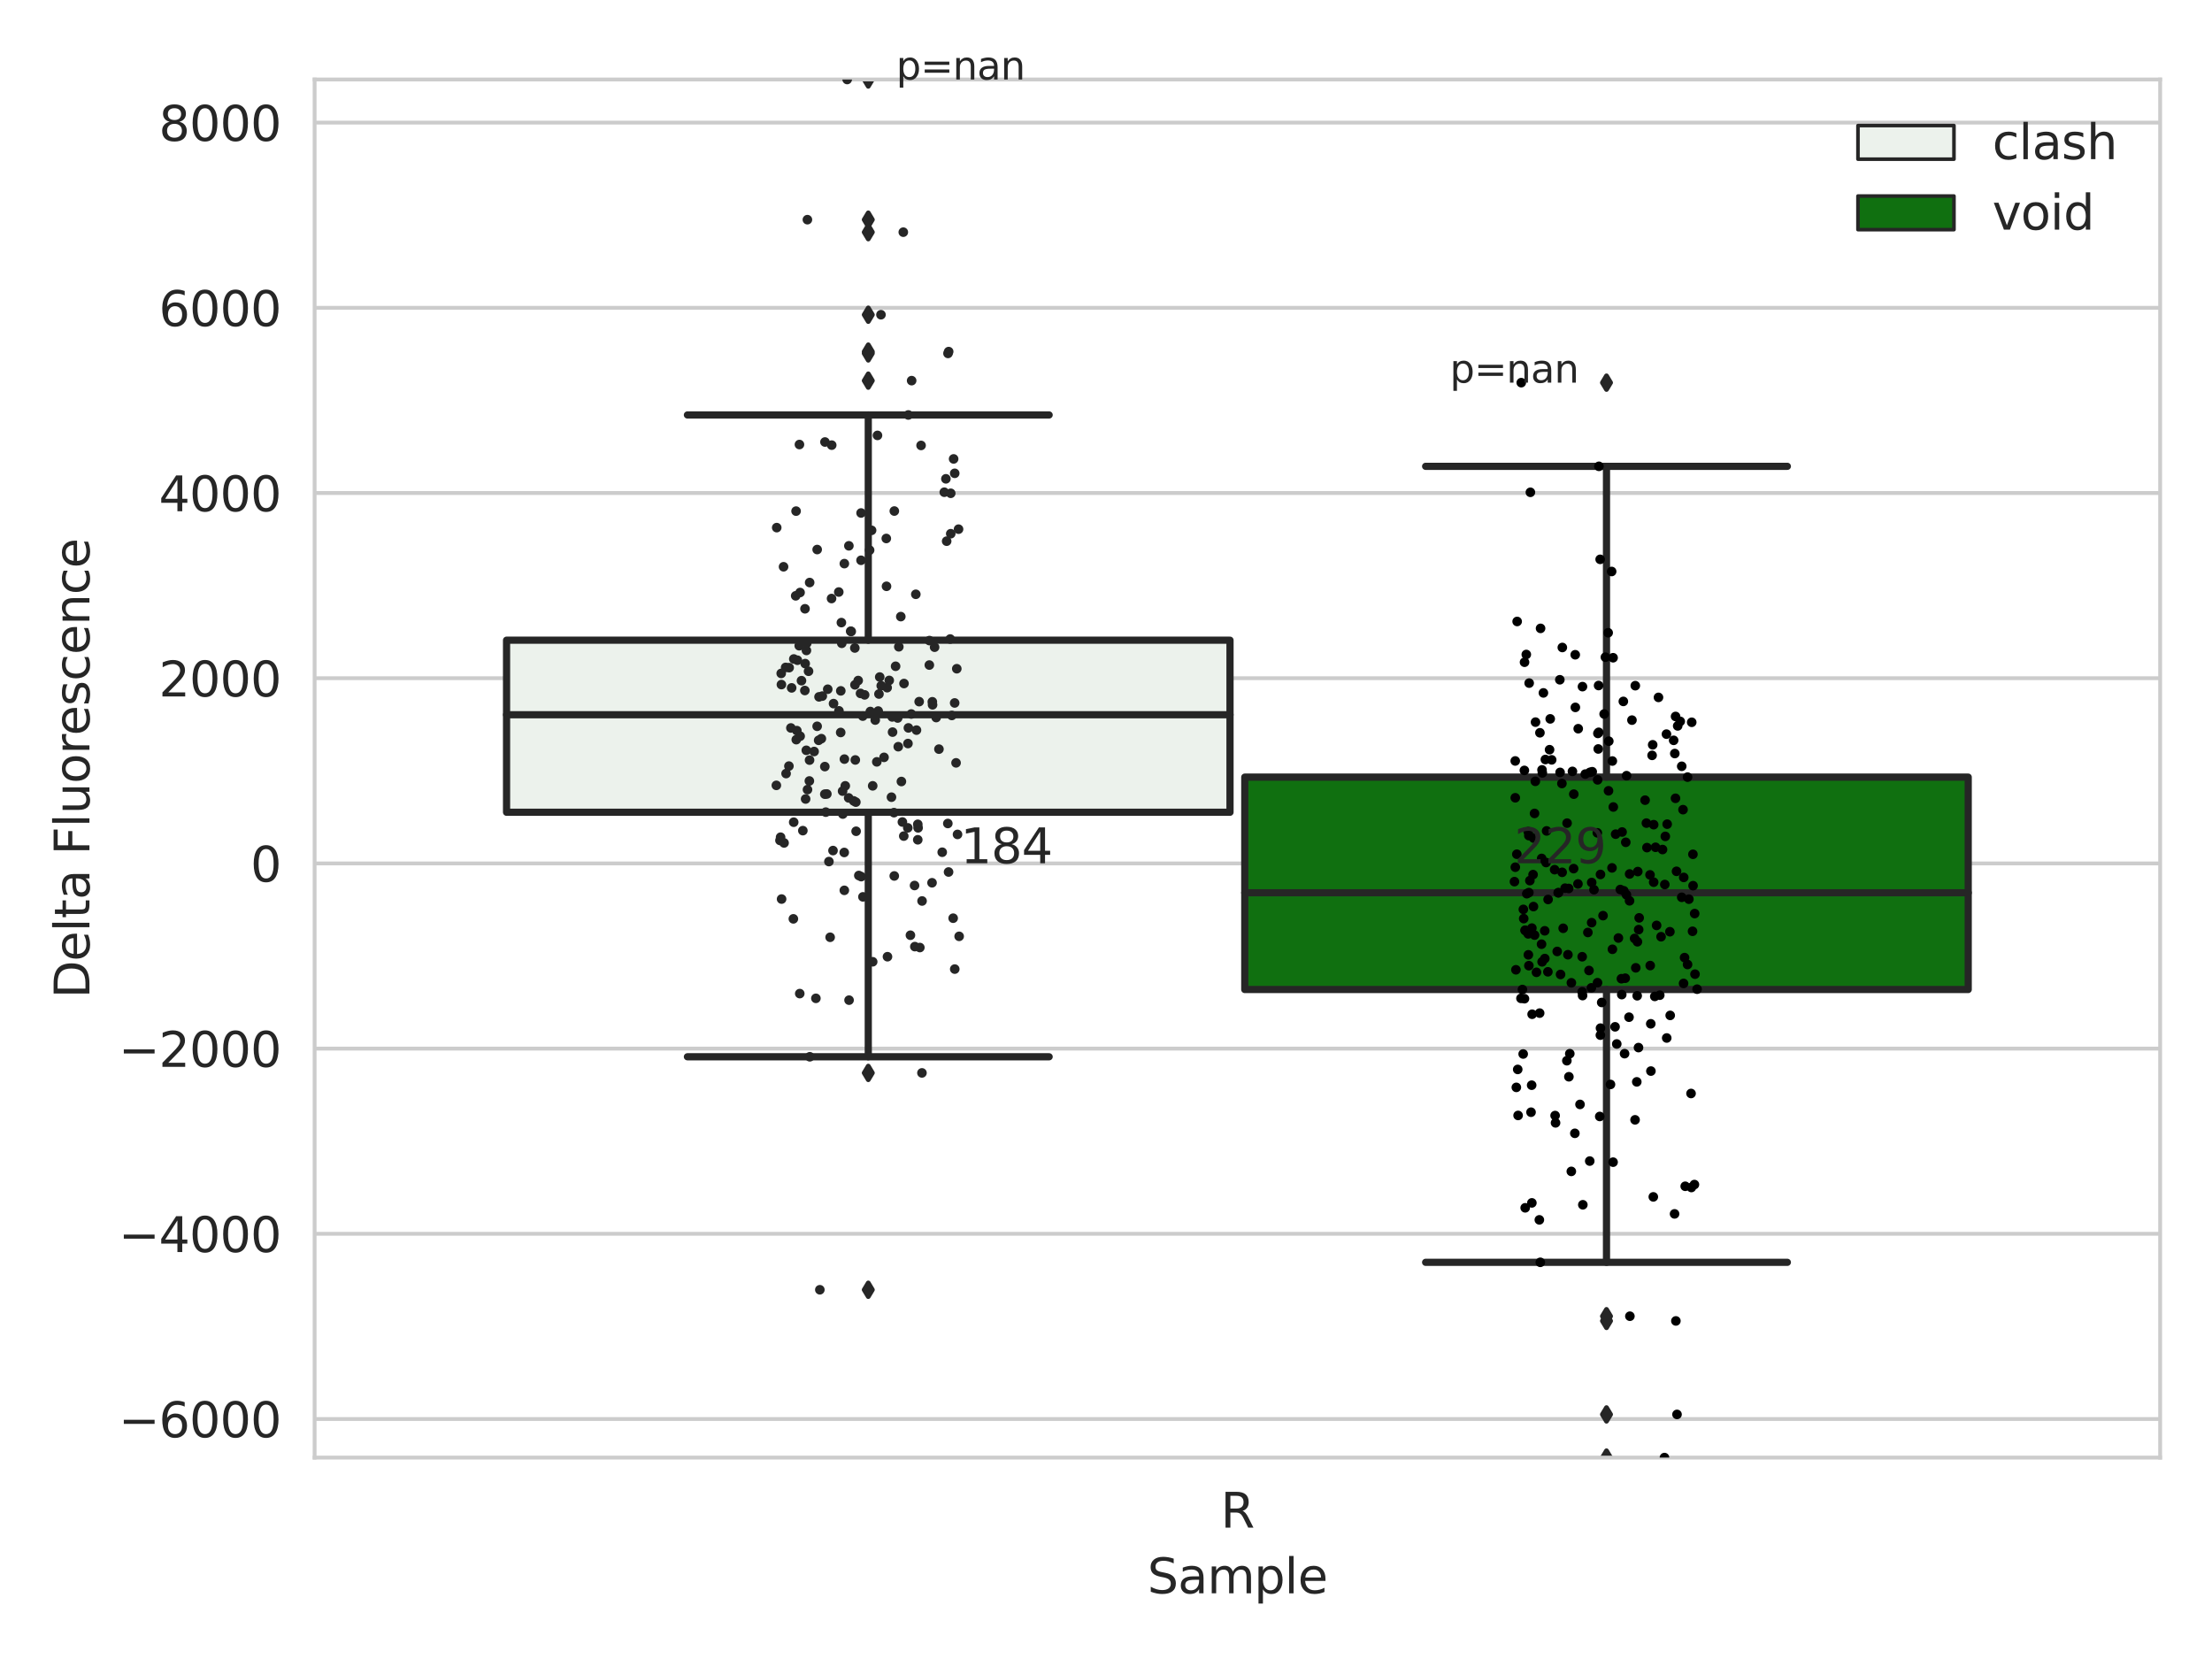 <?xml version="1.0" encoding="utf-8" standalone="no"?>
<!DOCTYPE svg PUBLIC "-//W3C//DTD SVG 1.1//EN"
  "http://www.w3.org/Graphics/SVG/1.1/DTD/svg11.dtd">
<svg xmlns:xlink="http://www.w3.org/1999/xlink" width="460.8pt" height="345.6pt" viewBox="0 0 460.8 345.6" xmlns="http://www.w3.org/2000/svg" version="1.1">
 <defs>
  <style type="text/css">*{stroke-linejoin: round; stroke-linecap: butt}</style>
 </defs>
 <g id="figure_1">
  <g id="patch_1">
   <path d="M 0 345.6 
L 460.8 345.6 
L 460.8 0 
L 0 0 
z
" style="fill: #ffffff"/>
  </g>
  <g id="axes_1">
   <g id="patch_2">
    <path d="M 65.54 303.64 
L 450 303.64 
L 450 16.561 
L 65.54 16.561 
z
" style="fill: #ffffff"/>
   </g>
   <g id="matplotlib.axis_1">
    <g id="xtick_1">
     <g id="text_1">
      <!-- R -->
      <g style="fill: #262626" transform="translate(254.296 318.238) scale(0.1 -0.1)">
       <defs>
        <path id="DejaVuSans-52" d="M 2841 2188 
Q 3044 2119 3236 1894 
Q 3428 1669 3622 1275 
L 4263 0 
L 3584 0 
L 2988 1197 
Q 2756 1666 2539 1819 
Q 2322 1972 1947 1972 
L 1259 1972 
L 1259 0 
L 628 0 
L 628 4666 
L 2053 4666 
Q 2853 4666 3247 4331 
Q 3641 3997 3641 3322 
Q 3641 2881 3436 2590 
Q 3231 2300 2841 2188 
z
M 1259 4147 
L 1259 2491 
L 2053 2491 
Q 2509 2491 2742 2702 
Q 2975 2913 2975 3322 
Q 2975 3731 2742 3939 
Q 2509 4147 2053 4147 
L 1259 4147 
z
" transform="scale(0.016)"/>
       </defs>
       <use xlink:href="#DejaVuSans-52"/>
      </g>
     </g>
    </g>
    <g id="text_2">
     <!-- Sample -->
     <g style="fill: #262626" transform="translate(239.022 331.917) scale(0.1 -0.1)">
      <defs>
       <path id="DejaVuSans-53" d="M 3425 4513 
L 3425 3897 
Q 3066 4069 2747 4153 
Q 2428 4238 2131 4238 
Q 1616 4238 1336 4038 
Q 1056 3838 1056 3469 
Q 1056 3159 1242 3001 
Q 1428 2844 1947 2747 
L 2328 2669 
Q 3034 2534 3370 2195 
Q 3706 1856 3706 1288 
Q 3706 609 3251 259 
Q 2797 -91 1919 -91 
Q 1588 -91 1214 -16 
Q 841 59 441 206 
L 441 856 
Q 825 641 1194 531 
Q 1563 422 1919 422 
Q 2459 422 2753 634 
Q 3047 847 3047 1241 
Q 3047 1584 2836 1778 
Q 2625 1972 2144 2069 
L 1759 2144 
Q 1053 2284 737 2584 
Q 422 2884 422 3419 
Q 422 4038 858 4394 
Q 1294 4750 2059 4750 
Q 2388 4750 2728 4690 
Q 3069 4631 3425 4513 
z
" transform="scale(0.016)"/>
       <path id="DejaVuSans-61" d="M 2194 1759 
Q 1497 1759 1228 1600 
Q 959 1441 959 1056 
Q 959 750 1161 570 
Q 1363 391 1709 391 
Q 2188 391 2477 730 
Q 2766 1069 2766 1631 
L 2766 1759 
L 2194 1759 
z
M 3341 1997 
L 3341 0 
L 2766 0 
L 2766 531 
Q 2569 213 2275 61 
Q 1981 -91 1556 -91 
Q 1019 -91 701 211 
Q 384 513 384 1019 
Q 384 1609 779 1909 
Q 1175 2209 1959 2209 
L 2766 2209 
L 2766 2266 
Q 2766 2663 2505 2880 
Q 2244 3097 1772 3097 
Q 1472 3097 1187 3025 
Q 903 2953 641 2809 
L 641 3341 
Q 956 3463 1253 3523 
Q 1550 3584 1831 3584 
Q 2591 3584 2966 3190 
Q 3341 2797 3341 1997 
z
" transform="scale(0.016)"/>
       <path id="DejaVuSans-6d" d="M 3328 2828 
Q 3544 3216 3844 3400 
Q 4144 3584 4550 3584 
Q 5097 3584 5394 3201 
Q 5691 2819 5691 2113 
L 5691 0 
L 5113 0 
L 5113 2094 
Q 5113 2597 4934 2840 
Q 4756 3084 4391 3084 
Q 3944 3084 3684 2787 
Q 3425 2491 3425 1978 
L 3425 0 
L 2847 0 
L 2847 2094 
Q 2847 2600 2669 2842 
Q 2491 3084 2119 3084 
Q 1678 3084 1418 2786 
Q 1159 2488 1159 1978 
L 1159 0 
L 581 0 
L 581 3500 
L 1159 3500 
L 1159 2956 
Q 1356 3278 1631 3431 
Q 1906 3584 2284 3584 
Q 2666 3584 2933 3390 
Q 3200 3197 3328 2828 
z
" transform="scale(0.016)"/>
       <path id="DejaVuSans-70" d="M 1159 525 
L 1159 -1331 
L 581 -1331 
L 581 3500 
L 1159 3500 
L 1159 2969 
Q 1341 3281 1617 3432 
Q 1894 3584 2278 3584 
Q 2916 3584 3314 3078 
Q 3713 2572 3713 1747 
Q 3713 922 3314 415 
Q 2916 -91 2278 -91 
Q 1894 -91 1617 61 
Q 1341 213 1159 525 
z
M 3116 1747 
Q 3116 2381 2855 2742 
Q 2594 3103 2138 3103 
Q 1681 3103 1420 2742 
Q 1159 2381 1159 1747 
Q 1159 1113 1420 752 
Q 1681 391 2138 391 
Q 2594 391 2855 752 
Q 3116 1113 3116 1747 
z
" transform="scale(0.016)"/>
       <path id="DejaVuSans-6c" d="M 603 4863 
L 1178 4863 
L 1178 0 
L 603 0 
L 603 4863 
z
" transform="scale(0.016)"/>
       <path id="DejaVuSans-65" d="M 3597 1894 
L 3597 1613 
L 953 1613 
Q 991 1019 1311 708 
Q 1631 397 2203 397 
Q 2534 397 2845 478 
Q 3156 559 3463 722 
L 3463 178 
Q 3153 47 2828 -22 
Q 2503 -91 2169 -91 
Q 1331 -91 842 396 
Q 353 884 353 1716 
Q 353 2575 817 3079 
Q 1281 3584 2069 3584 
Q 2775 3584 3186 3129 
Q 3597 2675 3597 1894 
z
M 3022 2063 
Q 3016 2534 2758 2815 
Q 2500 3097 2075 3097 
Q 1594 3097 1305 2825 
Q 1016 2553 972 2059 
L 3022 2063 
z
" transform="scale(0.016)"/>
      </defs>
      <use xlink:href="#DejaVuSans-53"/>
      <use xlink:href="#DejaVuSans-61" x="63.477"/>
      <use xlink:href="#DejaVuSans-6d" x="124.756"/>
      <use xlink:href="#DejaVuSans-70" x="222.168"/>
      <use xlink:href="#DejaVuSans-6c" x="285.645"/>
      <use xlink:href="#DejaVuSans-65" x="313.428"/>
     </g>
    </g>
   </g>
   <g id="matplotlib.axis_2">
    <g id="ytick_1">
     <g id="line2d_1">
      <path d="M 65.54 295.604 
L 450 295.604 
" clip-path="url(#p6e9974b081)" style="fill: none; stroke: #cccccc; stroke-width: 0.8; stroke-linecap: round"/>
     </g>
     <g id="text_3">
      <!-- −6000 -->
      <g style="fill: #262626" transform="translate(24.71 299.403) scale(0.1 -0.1)">
       <defs>
        <path id="DejaVuSans-2212" d="M 678 2272 
L 4684 2272 
L 4684 1741 
L 678 1741 
L 678 2272 
z
" transform="scale(0.016)"/>
        <path id="DejaVuSans-36" d="M 2113 2584 
Q 1688 2584 1439 2293 
Q 1191 2003 1191 1497 
Q 1191 994 1439 701 
Q 1688 409 2113 409 
Q 2538 409 2786 701 
Q 3034 994 3034 1497 
Q 3034 2003 2786 2293 
Q 2538 2584 2113 2584 
z
M 3366 4563 
L 3366 3988 
Q 3128 4100 2886 4159 
Q 2644 4219 2406 4219 
Q 1781 4219 1451 3797 
Q 1122 3375 1075 2522 
Q 1259 2794 1537 2939 
Q 1816 3084 2150 3084 
Q 2853 3084 3261 2657 
Q 3669 2231 3669 1497 
Q 3669 778 3244 343 
Q 2819 -91 2113 -91 
Q 1303 -91 875 529 
Q 447 1150 447 2328 
Q 447 3434 972 4092 
Q 1497 4750 2381 4750 
Q 2619 4750 2861 4703 
Q 3103 4656 3366 4563 
z
" transform="scale(0.016)"/>
        <path id="DejaVuSans-30" d="M 2034 4250 
Q 1547 4250 1301 3770 
Q 1056 3291 1056 2328 
Q 1056 1369 1301 889 
Q 1547 409 2034 409 
Q 2525 409 2770 889 
Q 3016 1369 3016 2328 
Q 3016 3291 2770 3770 
Q 2525 4250 2034 4250 
z
M 2034 4750 
Q 2819 4750 3233 4129 
Q 3647 3509 3647 2328 
Q 3647 1150 3233 529 
Q 2819 -91 2034 -91 
Q 1250 -91 836 529 
Q 422 1150 422 2328 
Q 422 3509 836 4129 
Q 1250 4750 2034 4750 
z
" transform="scale(0.016)"/>
       </defs>
       <use xlink:href="#DejaVuSans-2212"/>
       <use xlink:href="#DejaVuSans-36" x="83.789"/>
       <use xlink:href="#DejaVuSans-30" x="147.412"/>
       <use xlink:href="#DejaVuSans-30" x="211.035"/>
       <use xlink:href="#DejaVuSans-30" x="274.658"/>
      </g>
     </g>
    </g>
    <g id="ytick_2">
     <g id="line2d_2">
      <path d="M 65.54 257.024 
L 450 257.024 
" clip-path="url(#p6e9974b081)" style="fill: none; stroke: #cccccc; stroke-width: 0.8; stroke-linecap: round"/>
     </g>
     <g id="text_4">
      <!-- −4000 -->
      <g style="fill: #262626" transform="translate(24.71 260.823) scale(0.1 -0.1)">
       <defs>
        <path id="DejaVuSans-34" d="M 2419 4116 
L 825 1625 
L 2419 1625 
L 2419 4116 
z
M 2253 4666 
L 3047 4666 
L 3047 1625 
L 3713 1625 
L 3713 1100 
L 3047 1100 
L 3047 0 
L 2419 0 
L 2419 1100 
L 313 1100 
L 313 1709 
L 2253 4666 
z
" transform="scale(0.016)"/>
       </defs>
       <use xlink:href="#DejaVuSans-2212"/>
       <use xlink:href="#DejaVuSans-34" x="83.789"/>
       <use xlink:href="#DejaVuSans-30" x="147.412"/>
       <use xlink:href="#DejaVuSans-30" x="211.035"/>
       <use xlink:href="#DejaVuSans-30" x="274.658"/>
      </g>
     </g>
    </g>
    <g id="ytick_3">
     <g id="line2d_3">
      <path d="M 65.54 218.444 
L 450 218.444 
" clip-path="url(#p6e9974b081)" style="fill: none; stroke: #cccccc; stroke-width: 0.8; stroke-linecap: round"/>
     </g>
     <g id="text_5">
      <!-- −2000 -->
      <g style="fill: #262626" transform="translate(24.71 222.243) scale(0.1 -0.1)">
       <defs>
        <path id="DejaVuSans-32" d="M 1228 531 
L 3431 531 
L 3431 0 
L 469 0 
L 469 531 
Q 828 903 1448 1529 
Q 2069 2156 2228 2338 
Q 2531 2678 2651 2914 
Q 2772 3150 2772 3378 
Q 2772 3750 2511 3984 
Q 2250 4219 1831 4219 
Q 1534 4219 1204 4116 
Q 875 4013 500 3803 
L 500 4441 
Q 881 4594 1212 4672 
Q 1544 4750 1819 4750 
Q 2544 4750 2975 4387 
Q 3406 4025 3406 3419 
Q 3406 3131 3298 2873 
Q 3191 2616 2906 2266 
Q 2828 2175 2409 1742 
Q 1991 1309 1228 531 
z
" transform="scale(0.016)"/>
       </defs>
       <use xlink:href="#DejaVuSans-2212"/>
       <use xlink:href="#DejaVuSans-32" x="83.789"/>
       <use xlink:href="#DejaVuSans-30" x="147.412"/>
       <use xlink:href="#DejaVuSans-30" x="211.035"/>
       <use xlink:href="#DejaVuSans-30" x="274.658"/>
      </g>
     </g>
    </g>
    <g id="ytick_4">
     <g id="line2d_4">
      <path d="M 65.54 179.864 
L 450 179.864 
" clip-path="url(#p6e9974b081)" style="fill: none; stroke: #cccccc; stroke-width: 0.8; stroke-linecap: round"/>
     </g>
     <g id="text_6">
      <!-- 0 -->
      <g style="fill: #262626" transform="translate(52.178 183.663) scale(0.1 -0.1)">
       <use xlink:href="#DejaVuSans-30"/>
      </g>
     </g>
    </g>
    <g id="ytick_5">
     <g id="line2d_5">
      <path d="M 65.54 141.284 
L 450 141.284 
" clip-path="url(#p6e9974b081)" style="fill: none; stroke: #cccccc; stroke-width: 0.8; stroke-linecap: round"/>
     </g>
     <g id="text_7">
      <!-- 2000 -->
      <g style="fill: #262626" transform="translate(33.09 145.083) scale(0.1 -0.1)">
       <use xlink:href="#DejaVuSans-32"/>
       <use xlink:href="#DejaVuSans-30" x="63.623"/>
       <use xlink:href="#DejaVuSans-30" x="127.246"/>
       <use xlink:href="#DejaVuSans-30" x="190.869"/>
      </g>
     </g>
    </g>
    <g id="ytick_6">
     <g id="line2d_6">
      <path d="M 65.54 102.703 
L 450 102.703 
" clip-path="url(#p6e9974b081)" style="fill: none; stroke: #cccccc; stroke-width: 0.8; stroke-linecap: round"/>
     </g>
     <g id="text_8">
      <!-- 4000 -->
      <g style="fill: #262626" transform="translate(33.09 106.503) scale(0.1 -0.1)">
       <use xlink:href="#DejaVuSans-34"/>
       <use xlink:href="#DejaVuSans-30" x="63.623"/>
       <use xlink:href="#DejaVuSans-30" x="127.246"/>
       <use xlink:href="#DejaVuSans-30" x="190.869"/>
      </g>
     </g>
    </g>
    <g id="ytick_7">
     <g id="line2d_7">
      <path d="M 65.54 64.123 
L 450 64.123 
" clip-path="url(#p6e9974b081)" style="fill: none; stroke: #cccccc; stroke-width: 0.8; stroke-linecap: round"/>
     </g>
     <g id="text_9">
      <!-- 6000 -->
      <g style="fill: #262626" transform="translate(33.09 67.923) scale(0.1 -0.1)">
       <use xlink:href="#DejaVuSans-36"/>
       <use xlink:href="#DejaVuSans-30" x="63.623"/>
       <use xlink:href="#DejaVuSans-30" x="127.246"/>
       <use xlink:href="#DejaVuSans-30" x="190.869"/>
      </g>
     </g>
    </g>
    <g id="ytick_8">
     <g id="line2d_8">
      <path d="M 65.54 25.543 
L 450 25.543 
" clip-path="url(#p6e9974b081)" style="fill: none; stroke: #cccccc; stroke-width: 0.8; stroke-linecap: round"/>
     </g>
     <g id="text_10">
      <!-- 8000 -->
      <g style="fill: #262626" transform="translate(33.09 29.342) scale(0.1 -0.1)">
       <defs>
        <path id="DejaVuSans-38" d="M 2034 2216 
Q 1584 2216 1326 1975 
Q 1069 1734 1069 1313 
Q 1069 891 1326 650 
Q 1584 409 2034 409 
Q 2484 409 2743 651 
Q 3003 894 3003 1313 
Q 3003 1734 2745 1975 
Q 2488 2216 2034 2216 
z
M 1403 2484 
Q 997 2584 770 2862 
Q 544 3141 544 3541 
Q 544 4100 942 4425 
Q 1341 4750 2034 4750 
Q 2731 4750 3128 4425 
Q 3525 4100 3525 3541 
Q 3525 3141 3298 2862 
Q 3072 2584 2669 2484 
Q 3125 2378 3379 2068 
Q 3634 1759 3634 1313 
Q 3634 634 3220 271 
Q 2806 -91 2034 -91 
Q 1263 -91 848 271 
Q 434 634 434 1313 
Q 434 1759 690 2068 
Q 947 2378 1403 2484 
z
M 1172 3481 
Q 1172 3119 1398 2916 
Q 1625 2713 2034 2713 
Q 2441 2713 2670 2916 
Q 2900 3119 2900 3481 
Q 2900 3844 2670 4047 
Q 2441 4250 2034 4250 
Q 1625 4250 1398 4047 
Q 1172 3844 1172 3481 
z
" transform="scale(0.016)"/>
       </defs>
       <use xlink:href="#DejaVuSans-38"/>
       <use xlink:href="#DejaVuSans-30" x="63.623"/>
       <use xlink:href="#DejaVuSans-30" x="127.246"/>
       <use xlink:href="#DejaVuSans-30" x="190.869"/>
      </g>
     </g>
    </g>
    <g id="text_11">
     <!-- Delta Fluorescence -->
     <g style="fill: #262626" transform="translate(18.631 207.967) rotate(-90) scale(0.1 -0.1)">
      <defs>
       <path id="DejaVuSans-44" d="M 1259 4147 
L 1259 519 
L 2022 519 
Q 2988 519 3436 956 
Q 3884 1394 3884 2338 
Q 3884 3275 3436 3711 
Q 2988 4147 2022 4147 
L 1259 4147 
z
M 628 4666 
L 1925 4666 
Q 3281 4666 3915 4102 
Q 4550 3538 4550 2338 
Q 4550 1131 3912 565 
Q 3275 0 1925 0 
L 628 0 
L 628 4666 
z
" transform="scale(0.016)"/>
       <path id="DejaVuSans-74" d="M 1172 4494 
L 1172 3500 
L 2356 3500 
L 2356 3053 
L 1172 3053 
L 1172 1153 
Q 1172 725 1289 603 
Q 1406 481 1766 481 
L 2356 481 
L 2356 0 
L 1766 0 
Q 1100 0 847 248 
Q 594 497 594 1153 
L 594 3053 
L 172 3053 
L 172 3500 
L 594 3500 
L 594 4494 
L 1172 4494 
z
" transform="scale(0.016)"/>
       <path id="DejaVuSans-20" transform="scale(0.016)"/>
       <path id="DejaVuSans-46" d="M 628 4666 
L 3309 4666 
L 3309 4134 
L 1259 4134 
L 1259 2759 
L 3109 2759 
L 3109 2228 
L 1259 2228 
L 1259 0 
L 628 0 
L 628 4666 
z
" transform="scale(0.016)"/>
       <path id="DejaVuSans-75" d="M 544 1381 
L 544 3500 
L 1119 3500 
L 1119 1403 
Q 1119 906 1312 657 
Q 1506 409 1894 409 
Q 2359 409 2629 706 
Q 2900 1003 2900 1516 
L 2900 3500 
L 3475 3500 
L 3475 0 
L 2900 0 
L 2900 538 
Q 2691 219 2414 64 
Q 2138 -91 1772 -91 
Q 1169 -91 856 284 
Q 544 659 544 1381 
z
M 1991 3584 
L 1991 3584 
z
" transform="scale(0.016)"/>
       <path id="DejaVuSans-6f" d="M 1959 3097 
Q 1497 3097 1228 2736 
Q 959 2375 959 1747 
Q 959 1119 1226 758 
Q 1494 397 1959 397 
Q 2419 397 2687 759 
Q 2956 1122 2956 1747 
Q 2956 2369 2687 2733 
Q 2419 3097 1959 3097 
z
M 1959 3584 
Q 2709 3584 3137 3096 
Q 3566 2609 3566 1747 
Q 3566 888 3137 398 
Q 2709 -91 1959 -91 
Q 1206 -91 779 398 
Q 353 888 353 1747 
Q 353 2609 779 3096 
Q 1206 3584 1959 3584 
z
" transform="scale(0.016)"/>
       <path id="DejaVuSans-72" d="M 2631 2963 
Q 2534 3019 2420 3045 
Q 2306 3072 2169 3072 
Q 1681 3072 1420 2755 
Q 1159 2438 1159 1844 
L 1159 0 
L 581 0 
L 581 3500 
L 1159 3500 
L 1159 2956 
Q 1341 3275 1631 3429 
Q 1922 3584 2338 3584 
Q 2397 3584 2469 3576 
Q 2541 3569 2628 3553 
L 2631 2963 
z
" transform="scale(0.016)"/>
       <path id="DejaVuSans-73" d="M 2834 3397 
L 2834 2853 
Q 2591 2978 2328 3040 
Q 2066 3103 1784 3103 
Q 1356 3103 1142 2972 
Q 928 2841 928 2578 
Q 928 2378 1081 2264 
Q 1234 2150 1697 2047 
L 1894 2003 
Q 2506 1872 2764 1633 
Q 3022 1394 3022 966 
Q 3022 478 2636 193 
Q 2250 -91 1575 -91 
Q 1294 -91 989 -36 
Q 684 19 347 128 
L 347 722 
Q 666 556 975 473 
Q 1284 391 1588 391 
Q 1994 391 2212 530 
Q 2431 669 2431 922 
Q 2431 1156 2273 1281 
Q 2116 1406 1581 1522 
L 1381 1569 
Q 847 1681 609 1914 
Q 372 2147 372 2553 
Q 372 3047 722 3315 
Q 1072 3584 1716 3584 
Q 2034 3584 2315 3537 
Q 2597 3491 2834 3397 
z
" transform="scale(0.016)"/>
       <path id="DejaVuSans-63" d="M 3122 3366 
L 3122 2828 
Q 2878 2963 2633 3030 
Q 2388 3097 2138 3097 
Q 1578 3097 1268 2742 
Q 959 2388 959 1747 
Q 959 1106 1268 751 
Q 1578 397 2138 397 
Q 2388 397 2633 464 
Q 2878 531 3122 666 
L 3122 134 
Q 2881 22 2623 -34 
Q 2366 -91 2075 -91 
Q 1284 -91 818 406 
Q 353 903 353 1747 
Q 353 2603 823 3093 
Q 1294 3584 2113 3584 
Q 2378 3584 2631 3529 
Q 2884 3475 3122 3366 
z
" transform="scale(0.016)"/>
       <path id="DejaVuSans-6e" d="M 3513 2113 
L 3513 0 
L 2938 0 
L 2938 2094 
Q 2938 2591 2744 2837 
Q 2550 3084 2163 3084 
Q 1697 3084 1428 2787 
Q 1159 2491 1159 1978 
L 1159 0 
L 581 0 
L 581 3500 
L 1159 3500 
L 1159 2956 
Q 1366 3272 1645 3428 
Q 1925 3584 2291 3584 
Q 2894 3584 3203 3211 
Q 3513 2838 3513 2113 
z
" transform="scale(0.016)"/>
      </defs>
      <use xlink:href="#DejaVuSans-44"/>
      <use xlink:href="#DejaVuSans-65" x="77.002"/>
      <use xlink:href="#DejaVuSans-6c" x="138.525"/>
      <use xlink:href="#DejaVuSans-74" x="166.309"/>
      <use xlink:href="#DejaVuSans-61" x="205.518"/>
      <use xlink:href="#DejaVuSans-20" x="266.797"/>
      <use xlink:href="#DejaVuSans-46" x="298.584"/>
      <use xlink:href="#DejaVuSans-6c" x="356.104"/>
      <use xlink:href="#DejaVuSans-75" x="383.887"/>
      <use xlink:href="#DejaVuSans-6f" x="447.266"/>
      <use xlink:href="#DejaVuSans-72" x="508.447"/>
      <use xlink:href="#DejaVuSans-65" x="547.311"/>
      <use xlink:href="#DejaVuSans-73" x="608.834"/>
      <use xlink:href="#DejaVuSans-63" x="660.934"/>
      <use xlink:href="#DejaVuSans-65" x="715.914"/>
      <use xlink:href="#DejaVuSans-6e" x="777.438"/>
      <use xlink:href="#DejaVuSans-63" x="840.816"/>
      <use xlink:href="#DejaVuSans-65" x="895.797"/>
     </g>
    </g>
   </g>
   <g id="patch_3">
    <path d="M 105.524 169.209 
L 256.232 169.209 
L 256.232 133.365 
L 105.524 133.365 
L 105.524 169.209 
z
" clip-path="url(#p6e9974b081)" style="fill: #ecf2ec; stroke: #262626; stroke-width: 1.5; stroke-linejoin: miter"/>
   </g>
   <g id="patch_4">
    <path d="M 259.308 206.136 
L 410.016 206.136 
L 410.016 161.888 
L 259.308 161.888 
L 259.308 206.136 
z
" clip-path="url(#p6e9974b081)" style="fill: #107010; stroke: #262626; stroke-width: 1.5; stroke-linejoin: miter"/>
   </g>
   <g id="patch_5">
    <path d="M 257.77 179.864 
L 257.77 179.864 
L 257.77 179.864 
L 257.77 179.864 
z
" clip-path="url(#p6e9974b081)" style="fill: #ecf2ec; stroke: #262626; stroke-width: 0.75; stroke-linejoin: miter"/>
   </g>
   <g id="patch_6">
    <path d="M 257.77 179.864 
L 257.77 179.864 
L 257.77 179.864 
L 257.77 179.864 
z
" clip-path="url(#p6e9974b081)" style="fill: #107010; stroke: #262626; stroke-width: 0.75; stroke-linejoin: miter"/>
   </g>
   <g id="PathCollection_1"/>
   <g id="PathCollection_2"/>
   <g id="line2d_9">
    <path d="M 180.878 169.209 
L 180.878 220.145 
" clip-path="url(#p6e9974b081)" style="fill: none; stroke: #262626; stroke-width: 1.5; stroke-linecap: round"/>
   </g>
   <g id="line2d_10">
    <path d="M 180.878 133.365 
L 180.878 86.444 
" clip-path="url(#p6e9974b081)" style="fill: none; stroke: #262626; stroke-width: 1.5; stroke-linecap: round"/>
   </g>
   <g id="line2d_11">
    <path d="M 143.201 220.145 
L 218.555 220.145 
" clip-path="url(#p6e9974b081)" style="fill: none; stroke: #262626; stroke-width: 1.5; stroke-linecap: round"/>
   </g>
   <g id="line2d_12">
    <path d="M 143.201 86.444 
L 218.555 86.444 
" clip-path="url(#p6e9974b081)" style="fill: none; stroke: #262626; stroke-width: 1.5; stroke-linecap: round"/>
   </g>
   <g id="line2d_13">
    <defs>
     <path id="m59482badd5" d="M -0 1.414 
L 0.849 0 
L 0 -1.414 
L -0.849 -0 
z
" style="stroke: #262626; stroke-linejoin: miter"/>
    </defs>
    <g clip-path="url(#p6e9974b081)">
     <use xlink:href="#m59482badd5" x="180.878" y="223.506" style="fill: #262626; stroke: #262626; stroke-linejoin: miter"/>
     <use xlink:href="#m59482badd5" x="180.878" y="268.682" style="fill: #262626; stroke: #262626; stroke-linejoin: miter"/>
     <use xlink:href="#m59482badd5" x="180.878" y="73.245" style="fill: #262626; stroke: #262626; stroke-linejoin: miter"/>
     <use xlink:href="#m59482badd5" x="180.878" y="48.365" style="fill: #262626; stroke: #262626; stroke-linejoin: miter"/>
     <use xlink:href="#m59482badd5" x="180.878" y="73.624" style="fill: #262626; stroke: #262626; stroke-linejoin: miter"/>
     <use xlink:href="#m59482badd5" x="180.878" y="79.294" style="fill: #262626; stroke: #262626; stroke-linejoin: miter"/>
     <use xlink:href="#m59482badd5" x="180.878" y="45.761" style="fill: #262626; stroke: #262626; stroke-linejoin: miter"/>
     <use xlink:href="#m59482badd5" x="180.878" y="16.561" style="fill: #262626; stroke: #262626; stroke-linejoin: miter"/>
     <use xlink:href="#m59482badd5" x="180.878" y="65.564" style="fill: #262626; stroke: #262626; stroke-linejoin: miter"/>
    </g>
   </g>
   <g id="line2d_14">
    <path d="M 334.662 206.136 
L 334.662 262.965 
" clip-path="url(#p6e9974b081)" style="fill: none; stroke: #262626; stroke-width: 1.5; stroke-linecap: round"/>
   </g>
   <g id="line2d_15">
    <path d="M 334.662 161.888 
L 334.662 97.144 
" clip-path="url(#p6e9974b081)" style="fill: none; stroke: #262626; stroke-width: 1.5; stroke-linecap: round"/>
   </g>
   <g id="line2d_16">
    <path d="M 296.985 262.965 
L 372.339 262.965 
" clip-path="url(#p6e9974b081)" style="fill: none; stroke: #262626; stroke-width: 1.5; stroke-linecap: round"/>
   </g>
   <g id="line2d_17">
    <path d="M 296.985 97.144 
L 372.339 97.144 
" clip-path="url(#p6e9974b081)" style="fill: none; stroke: #262626; stroke-width: 1.5; stroke-linecap: round"/>
   </g>
   <g id="line2d_18">
    <g clip-path="url(#p6e9974b081)">
     <use xlink:href="#m59482badd5" x="334.662" y="274.19" style="fill: #262626; stroke: #262626; stroke-linejoin: miter"/>
     <use xlink:href="#m59482badd5" x="334.662" y="275.173" style="fill: #262626; stroke: #262626; stroke-linejoin: miter"/>
     <use xlink:href="#m59482badd5" x="334.662" y="303.64" style="fill: #262626; stroke: #262626; stroke-linejoin: miter"/>
     <use xlink:href="#m59482badd5" x="334.662" y="294.649" style="fill: #262626; stroke: #262626; stroke-linejoin: miter"/>
     <use xlink:href="#m59482badd5" x="334.662" y="79.714" style="fill: #262626; stroke: #262626; stroke-linejoin: miter"/>
    </g>
   </g>
   <g id="line2d_19">
    <path d="M 105.524 148.89 
L 256.232 148.89 
" clip-path="url(#p6e9974b081)" style="fill: none; stroke: #262626; stroke-width: 1.5; stroke-linecap: round"/>
   </g>
   <g id="line2d_20">
    <path d="M 259.308 185.975 
L 410.016 185.975 
" clip-path="url(#p6e9974b081)" style="fill: none; stroke: #262626; stroke-width: 1.5; stroke-linecap: round"/>
   </g>
   <g id="patch_7">
    <path d="M 65.54 303.64 
L 65.54 16.561 
" style="fill: none; stroke: #cccccc; stroke-width: 0.8; stroke-linejoin: miter; stroke-linecap: square"/>
   </g>
   <g id="patch_8">
    <path d="M 450 303.64 
L 450 16.561 
" style="fill: none; stroke: #cccccc; stroke-width: 0.8; stroke-linejoin: miter; stroke-linecap: square"/>
   </g>
   <g id="patch_9">
    <path d="M 65.54 303.64 
L 450 303.64 
" style="fill: none; stroke: #cccccc; stroke-width: 0.8; stroke-linejoin: miter; stroke-linecap: square"/>
   </g>
   <g id="patch_10">
    <path d="M 65.54 16.561 
L 450 16.561 
" style="fill: none; stroke: #cccccc; stroke-width: 0.8; stroke-linejoin: miter; stroke-linecap: square"/>
   </g>
   <g id="PathCollection_3">
    <defs>
     <path id="C0_0_5dd9950125" d="M 0 1 
C 0.265 1 0.52 0.895 0.707 0.707 
C 0.895 0.52 1 0.265 1 -0 
C 1 -0.265 0.895 -0.52 0.707 -0.707 
C 0.52 -0.895 0.265 -1 0 -1 
C -0.265 -1 -0.52 -0.895 -0.707 -0.707 
C -0.895 -0.52 -1 -0.265 -1 0 
C -1 0.265 -0.895 0.52 -0.707 0.707 
C -0.52 0.895 -0.265 1 0 1 
z
"/>
    </defs>
    <g clip-path="url(#p6e9974b081)">
     <use xlink:href="#C0_0_5dd9950125" x="181.797" y="200.354" style="fill: #262626"/>
    </g>
    <g clip-path="url(#p6e9974b081)">
     <use xlink:href="#C0_0_5dd9950125" x="182.655" y="158.708" style="fill: #262626"/>
    </g>
    <g clip-path="url(#p6e9974b081)">
     <use xlink:href="#C0_0_5dd9950125" x="163.338" y="175.598" style="fill: #262626"/>
    </g>
    <g clip-path="url(#p6e9974b081)">
     <use xlink:href="#C0_0_5dd9950125" x="197.625" y="73.245" style="fill: #262626"/>
    </g>
    <g clip-path="url(#p6e9974b081)">
     <use xlink:href="#C0_0_5dd9950125" x="175.891" y="185.473" style="fill: #262626"/>
    </g>
    <g clip-path="url(#p6e9974b081)">
     <use xlink:href="#C0_0_5dd9950125" x="191.192" y="171.714" style="fill: #262626"/>
    </g>
    <g clip-path="url(#p6e9974b081)">
     <use xlink:href="#C0_0_5dd9950125" x="191.621" y="197.389" style="fill: #262626"/>
    </g>
    <g clip-path="url(#p6e9974b081)">
     <use xlink:href="#C0_0_5dd9950125" x="172.679" y="179.481" style="fill: #262626"/>
    </g>
    <g clip-path="url(#p6e9974b081)">
     <use xlink:href="#C0_0_5dd9950125" x="198.561" y="191.277" style="fill: #262626"/>
    </g>
    <g clip-path="url(#p6e9974b081)">
     <use xlink:href="#C0_0_5dd9950125" x="199.316" y="139.308" style="fill: #262626"/>
    </g>
    <g clip-path="url(#p6e9974b081)">
     <use xlink:href="#C0_0_5dd9950125" x="175.896" y="117.413" style="fill: #262626"/>
    </g>
    <g clip-path="url(#p6e9974b081)">
     <use xlink:href="#C0_0_5dd9950125" x="194.223" y="146.193" style="fill: #262626"/>
    </g>
    <g clip-path="url(#p6e9974b081)">
     <use xlink:href="#C0_0_5dd9950125" x="198.283" y="149.041" style="fill: #262626"/>
    </g>
    <g clip-path="url(#p6e9974b081)">
     <use xlink:href="#C0_0_5dd9950125" x="167.666" y="143.845" style="fill: #262626"/>
    </g>
    <g clip-path="url(#p6e9974b081)">
     <use xlink:href="#C0_0_5dd9950125" x="199.683" y="110.237" style="fill: #262626"/>
    </g>
    <g clip-path="url(#p6e9974b081)">
     <use xlink:href="#C0_0_5dd9950125" x="181.158" y="114.608" style="fill: #262626"/>
    </g>
    <g clip-path="url(#p6e9974b081)">
     <use xlink:href="#C0_0_5dd9950125" x="189.111" y="172.455" style="fill: #262626"/>
    </g>
    <g clip-path="url(#p6e9974b081)">
     <use xlink:href="#C0_0_5dd9950125" x="179.261" y="144.452" style="fill: #262626"/>
    </g>
    <g clip-path="url(#p6e9974b081)">
     <use xlink:href="#C0_0_5dd9950125" x="192.059" y="223.506" style="fill: #262626"/>
    </g>
    <g clip-path="url(#p6e9974b081)">
     <use xlink:href="#C0_0_5dd9950125" x="187.123" y="155.551" style="fill: #262626"/>
    </g>
    <g clip-path="url(#p6e9974b081)">
     <use xlink:href="#C0_0_5dd9950125" x="161.729" y="163.605" style="fill: #262626"/>
    </g>
    <g clip-path="url(#p6e9974b081)">
     <use xlink:href="#C0_0_5dd9950125" x="170.227" y="151.3" style="fill: #262626"/>
    </g>
    <g clip-path="url(#p6e9974b081)">
     <use xlink:href="#C0_0_5dd9950125" x="186.57" y="138.796" style="fill: #262626"/>
    </g>
    <g clip-path="url(#p6e9974b081)">
     <use xlink:href="#C0_0_5dd9950125" x="190.782" y="123.801" style="fill: #262626"/>
    </g>
    <g clip-path="url(#p6e9974b081)">
     <use xlink:href="#C0_0_5dd9950125" x="162.613" y="174.405" style="fill: #262626"/>
    </g>
    <g clip-path="url(#p6e9974b081)">
     <use xlink:href="#C0_0_5dd9950125" x="183.105" y="144.577" style="fill: #262626"/>
    </g>
    <g clip-path="url(#p6e9974b081)">
     <use xlink:href="#C0_0_5dd9950125" x="182.329" y="150.004" style="fill: #262626"/>
    </g>
    <g clip-path="url(#p6e9974b081)">
     <use xlink:href="#C0_0_5dd9950125" x="188.174" y="48.365" style="fill: #262626"/>
    </g>
    <g clip-path="url(#p6e9974b081)">
     <use xlink:href="#C0_0_5dd9950125" x="187.778" y="162.802" style="fill: #262626"/>
    </g>
    <g clip-path="url(#p6e9974b081)">
     <use xlink:href="#C0_0_5dd9950125" x="178.776" y="141.769" style="fill: #262626"/>
    </g>
    <g clip-path="url(#p6e9974b081)">
     <use xlink:href="#C0_0_5dd9950125" x="196.714" y="102.538" style="fill: #262626"/>
    </g>
    <g clip-path="url(#p6e9974b081)">
     <use xlink:href="#C0_0_5dd9950125" x="175.356" y="134.011" style="fill: #262626"/>
    </g>
    <g clip-path="url(#p6e9974b081)">
     <use xlink:href="#C0_0_5dd9950125" x="175.871" y="177.584" style="fill: #262626"/>
    </g>
    <g clip-path="url(#p6e9974b081)">
     <use xlink:href="#C0_0_5dd9950125" x="164.756" y="151.646" style="fill: #262626"/>
    </g>
    <g clip-path="url(#p6e9974b081)">
     <use xlink:href="#C0_0_5dd9950125" x="185.244" y="141.743" style="fill: #262626"/>
    </g>
    <g clip-path="url(#p6e9974b081)">
     <use xlink:href="#C0_0_5dd9950125" x="172.247" y="165.402" style="fill: #262626"/>
    </g>
    <g clip-path="url(#p6e9974b081)">
     <use xlink:href="#C0_0_5dd9950125" x="166.67" y="123.43" style="fill: #262626"/>
    </g>
    <g clip-path="url(#p6e9974b081)">
     <use xlink:href="#C0_0_5dd9950125" x="178.909" y="182.383" style="fill: #262626"/>
    </g>
    <g clip-path="url(#p6e9974b081)">
     <use xlink:href="#C0_0_5dd9950125" x="195.599" y="156.057" style="fill: #262626"/>
    </g>
    <g clip-path="url(#p6e9974b081)">
     <use xlink:href="#C0_0_5dd9950125" x="175.277" y="129.697" style="fill: #262626"/>
    </g>
    <g clip-path="url(#p6e9974b081)">
     <use xlink:href="#C0_0_5dd9950125" x="192.082" y="187.692" style="fill: #262626"/>
    </g>
    <g clip-path="url(#p6e9974b081)">
     <use xlink:href="#C0_0_5dd9950125" x="189.837" y="148.74" style="fill: #262626"/>
    </g>
    <g clip-path="url(#p6e9974b081)">
     <use xlink:href="#C0_0_5dd9950125" x="166.538" y="92.603" style="fill: #262626"/>
    </g>
    <g clip-path="url(#p6e9974b081)">
     <use xlink:href="#C0_0_5dd9950125" x="188.274" y="174.171" style="fill: #262626"/>
    </g>
    <g clip-path="url(#p6e9974b081)">
     <use xlink:href="#C0_0_5dd9950125" x="177.84" y="166.842" style="fill: #262626"/>
    </g>
    <g clip-path="url(#p6e9974b081)">
     <use xlink:href="#C0_0_5dd9950125" x="187.653" y="128.451" style="fill: #262626"/>
    </g>
    <g clip-path="url(#p6e9974b081)">
     <use xlink:href="#C0_0_5dd9950125" x="193.597" y="138.542" style="fill: #262626"/>
    </g>
    <g clip-path="url(#p6e9974b081)">
     <use xlink:href="#C0_0_5dd9950125" x="163.662" y="139.037" style="fill: #262626"/>
    </g>
    <g clip-path="url(#p6e9974b081)">
     <use xlink:href="#C0_0_5dd9950125" x="198.059" y="111.181" style="fill: #262626"/>
    </g>
    <g clip-path="url(#p6e9974b081)">
     <use xlink:href="#C0_0_5dd9950125" x="183.266" y="141.038" style="fill: #262626"/>
    </g>
    <g clip-path="url(#p6e9974b081)">
     <use xlink:href="#C0_0_5dd9950125" x="171.824" y="165.438" style="fill: #262626"/>
    </g>
    <g clip-path="url(#p6e9974b081)">
     <use xlink:href="#C0_0_5dd9950125" x="161.805" y="109.912" style="fill: #262626"/>
    </g>
    <g clip-path="url(#p6e9974b081)">
     <use xlink:href="#C0_0_5dd9950125" x="183.576" y="142.848" style="fill: #262626"/>
    </g>
    <g clip-path="url(#p6e9974b081)">
     <use xlink:href="#C0_0_5dd9950125" x="173.532" y="177.186" style="fill: #262626"/>
    </g>
    <g clip-path="url(#p6e9974b081)">
     <use xlink:href="#C0_0_5dd9950125" x="184.811" y="143.256" style="fill: #262626"/>
    </g>
    <g clip-path="url(#p6e9974b081)">
     <use xlink:href="#C0_0_5dd9950125" x="186.293" y="182.477" style="fill: #262626"/>
    </g>
    <g clip-path="url(#p6e9974b081)">
     <use xlink:href="#C0_0_5dd9950125" x="199.165" y="158.916" style="fill: #262626"/>
    </g>
    <g clip-path="url(#p6e9974b081)">
     <use xlink:href="#C0_0_5dd9950125" x="167.969" y="156.301" style="fill: #262626"/>
    </g>
    <g clip-path="url(#p6e9974b081)">
     <use xlink:href="#C0_0_5dd9950125" x="172.029" y="169.182" style="fill: #262626"/>
    </g>
    <g clip-path="url(#p6e9974b081)">
     <use xlink:href="#C0_0_5dd9950125" x="162.782" y="142.611" style="fill: #262626"/>
    </g>
    <g clip-path="url(#p6e9974b081)">
     <use xlink:href="#C0_0_5dd9950125" x="164.346" y="159.591" style="fill: #262626"/>
    </g>
    <g clip-path="url(#p6e9974b081)">
     <use xlink:href="#C0_0_5dd9950125" x="170.54" y="154.221" style="fill: #262626"/>
    </g>
    <g clip-path="url(#p6e9974b081)">
     <use xlink:href="#C0_0_5dd9950125" x="197.487" y="73.624" style="fill: #262626"/>
    </g>
    <g clip-path="url(#p6e9974b081)">
     <use xlink:href="#C0_0_5dd9950125" x="179.369" y="116.718" style="fill: #262626"/>
    </g>
    <g clip-path="url(#p6e9974b081)">
     <use xlink:href="#C0_0_5dd9950125" x="162.482" y="175.077" style="fill: #262626"/>
    </g>
    <g clip-path="url(#p6e9974b081)">
     <use xlink:href="#C0_0_5dd9950125" x="166.604" y="206.984" style="fill: #262626"/>
    </g>
    <g clip-path="url(#p6e9974b081)">
     <use xlink:href="#C0_0_5dd9950125" x="188.321" y="142.391" style="fill: #262626"/>
    </g>
    <g clip-path="url(#p6e9974b081)">
     <use xlink:href="#C0_0_5dd9950125" x="179.73" y="149.178" style="fill: #262626"/>
    </g>
    <g clip-path="url(#p6e9974b081)">
     <use xlink:href="#C0_0_5dd9950125" x="168.693" y="220.145" style="fill: #262626"/>
    </g>
    <g clip-path="url(#p6e9974b081)">
     <use xlink:href="#C0_0_5dd9950125" x="165.367" y="137.277" style="fill: #262626"/>
    </g>
    <g clip-path="url(#p6e9974b081)">
     <use xlink:href="#C0_0_5dd9950125" x="162.741" y="140.285" style="fill: #262626"/>
    </g>
    <g clip-path="url(#p6e9974b081)">
     <use xlink:href="#C0_0_5dd9950125" x="170.788" y="268.682" style="fill: #262626"/>
    </g>
    <g clip-path="url(#p6e9974b081)">
     <use xlink:href="#C0_0_5dd9950125" x="184.162" y="157.771" style="fill: #262626"/>
    </g>
    <g clip-path="url(#p6e9974b081)">
     <use xlink:href="#C0_0_5dd9950125" x="187.24" y="134.74" style="fill: #262626"/>
    </g>
    <g clip-path="url(#p6e9974b081)">
     <use xlink:href="#C0_0_5dd9950125" x="194.16" y="183.897" style="fill: #262626"/>
    </g>
    <g clip-path="url(#p6e9974b081)">
     <use xlink:href="#C0_0_5dd9950125" x="176.837" y="113.702" style="fill: #262626"/>
    </g>
    <g clip-path="url(#p6e9974b081)">
     <use xlink:href="#C0_0_5dd9950125" x="189.911" y="79.294" style="fill: #262626"/>
    </g>
    <g clip-path="url(#p6e9974b081)">
     <use xlink:href="#C0_0_5dd9950125" x="197.049" y="99.747" style="fill: #262626"/>
    </g>
    <g clip-path="url(#p6e9974b081)">
     <use xlink:href="#C0_0_5dd9950125" x="199.468" y="173.823" style="fill: #262626"/>
    </g>
    <g clip-path="url(#p6e9974b081)">
     <use xlink:href="#C0_0_5dd9950125" x="165.344" y="171.28" style="fill: #262626"/>
    </g>
    <g clip-path="url(#p6e9974b081)">
     <use xlink:href="#C0_0_5dd9950125" x="170.232" y="114.48" style="fill: #262626"/>
    </g>
    <g clip-path="url(#p6e9974b081)">
     <use xlink:href="#C0_0_5dd9950125" x="176.087" y="163.706" style="fill: #262626"/>
    </g>
    <g clip-path="url(#p6e9974b081)">
     <use xlink:href="#C0_0_5dd9950125" x="196.282" y="177.535" style="fill: #262626"/>
    </g>
    <g clip-path="url(#p6e9974b081)">
     <use xlink:href="#C0_0_5dd9950125" x="164.396" y="139.085" style="fill: #262626"/>
    </g>
    <g clip-path="url(#p6e9974b081)">
     <use xlink:href="#C0_0_5dd9950125" x="166.964" y="141.797" style="fill: #262626"/>
    </g>
    <g clip-path="url(#p6e9974b081)">
     <use xlink:href="#C0_0_5dd9950125" x="181.798" y="163.705" style="fill: #262626"/>
    </g>
    <g clip-path="url(#p6e9974b081)">
     <use xlink:href="#C0_0_5dd9950125" x="174.732" y="123.331" style="fill: #262626"/>
    </g>
    <g clip-path="url(#p6e9974b081)">
     <use xlink:href="#C0_0_5dd9950125" x="163.756" y="161.147" style="fill: #262626"/>
    </g>
    <g clip-path="url(#p6e9974b081)">
     <use xlink:href="#C0_0_5dd9950125" x="197.604" y="181.654" style="fill: #262626"/>
    </g>
    <g clip-path="url(#p6e9974b081)">
     <use xlink:href="#C0_0_5dd9950125" x="164.913" y="143.298" style="fill: #262626"/>
    </g>
    <g clip-path="url(#p6e9974b081)">
     <use xlink:href="#C0_0_5dd9950125" x="195.026" y="149.479" style="fill: #262626"/>
    </g>
    <g clip-path="url(#p6e9974b081)">
     <use xlink:href="#C0_0_5dd9950125" x="187.987" y="171.24" style="fill: #262626"/>
    </g>
    <g clip-path="url(#p6e9974b081)">
     <use xlink:href="#C0_0_5dd9950125" x="176.876" y="208.349" style="fill: #262626"/>
    </g>
    <g clip-path="url(#p6e9974b081)">
     <use xlink:href="#C0_0_5dd9950125" x="168.197" y="45.761" style="fill: #262626"/>
    </g>
    <g clip-path="url(#p6e9974b081)">
     <use xlink:href="#C0_0_5dd9950125" x="193.621" y="133.447" style="fill: #262626"/>
    </g>
    <g clip-path="url(#p6e9974b081)">
     <use xlink:href="#C0_0_5dd9950125" x="181.947" y="148.634" style="fill: #262626"/>
    </g>
    <g clip-path="url(#p6e9974b081)">
     <use xlink:href="#C0_0_5dd9950125" x="173.642" y="146.574" style="fill: #262626"/>
    </g>
    <g clip-path="url(#p6e9974b081)">
     <use xlink:href="#C0_0_5dd9950125" x="171.828" y="159.695" style="fill: #262626"/>
    </g>
    <g clip-path="url(#p6e9974b081)">
     <use xlink:href="#C0_0_5dd9950125" x="162.82" y="187.29" style="fill: #262626"/>
    </g>
    <g clip-path="url(#p6e9974b081)">
     <use xlink:href="#C0_0_5dd9950125" x="167.738" y="138.24" style="fill: #262626"/>
    </g>
    <g clip-path="url(#p6e9974b081)">
     <use xlink:href="#C0_0_5dd9950125" x="166.001" y="152.202" style="fill: #262626"/>
    </g>
    <g clip-path="url(#p6e9974b081)">
     <use xlink:href="#C0_0_5dd9950125" x="181.568" y="110.479" style="fill: #262626"/>
    </g>
    <g clip-path="url(#p6e9974b081)">
     <use xlink:href="#C0_0_5dd9950125" x="189.237" y="151.634" style="fill: #262626"/>
    </g>
    <g clip-path="url(#p6e9974b081)">
     <use xlink:href="#C0_0_5dd9950125" x="165.839" y="106.476" style="fill: #262626"/>
    </g>
    <g clip-path="url(#p6e9974b081)">
     <use xlink:href="#C0_0_5dd9950125" x="185.859" y="149.347" style="fill: #262626"/>
    </g>
    <g clip-path="url(#p6e9974b081)">
     <use xlink:href="#C0_0_5dd9950125" x="194.27" y="146.826" style="fill: #262626"/>
    </g>
    <g clip-path="url(#p6e9974b081)">
     <use xlink:href="#C0_0_5dd9950125" x="190.579" y="197.196" style="fill: #262626"/>
    </g>
    <g clip-path="url(#p6e9974b081)">
     <use xlink:href="#C0_0_5dd9950125" x="182.946" y="148.123" style="fill: #262626"/>
    </g>
    <g clip-path="url(#p6e9974b081)">
     <use xlink:href="#C0_0_5dd9950125" x="184.633" y="112.174" style="fill: #262626"/>
    </g>
    <g clip-path="url(#p6e9974b081)">
     <use xlink:href="#C0_0_5dd9950125" x="179.379" y="106.865" style="fill: #262626"/>
    </g>
    <g clip-path="url(#p6e9974b081)">
     <use xlink:href="#C0_0_5dd9950125" x="167.249" y="173.038" style="fill: #262626"/>
    </g>
    <g clip-path="url(#p6e9974b081)">
     <use xlink:href="#C0_0_5dd9950125" x="166.117" y="137.537" style="fill: #262626"/>
    </g>
    <g clip-path="url(#p6e9974b081)">
     <use xlink:href="#C0_0_5dd9950125" x="175.905" y="158.136" style="fill: #262626"/>
    </g>
    <g clip-path="url(#p6e9974b081)">
     <use xlink:href="#C0_0_5dd9950125" x="185.938" y="152.513" style="fill: #262626"/>
    </g>
    <g clip-path="url(#p6e9974b081)">
     <use xlink:href="#C0_0_5dd9950125" x="197.943" y="133.119" style="fill: #262626"/>
    </g>
    <g clip-path="url(#p6e9974b081)">
     <use xlink:href="#C0_0_5dd9950125" x="191.876" y="92.792" style="fill: #262626"/>
    </g>
    <g clip-path="url(#p6e9974b081)">
     <use xlink:href="#C0_0_5dd9950125" x="166.686" y="153.362" style="fill: #262626"/>
    </g>
    <g clip-path="url(#p6e9974b081)">
     <use xlink:href="#C0_0_5dd9950125" x="178.346" y="173.165" style="fill: #262626"/>
    </g>
    <g clip-path="url(#p6e9974b081)">
     <use xlink:href="#C0_0_5dd9950125" x="179.767" y="186.833" style="fill: #262626"/>
    </g>
    <g clip-path="url(#p6e9974b081)">
     <use xlink:href="#C0_0_5dd9950125" x="191.257" y="172.457" style="fill: #262626"/>
    </g>
    <g clip-path="url(#p6e9974b081)">
     <use xlink:href="#C0_0_5dd9950125" x="173.262" y="92.732" style="fill: #262626"/>
    </g>
    <g clip-path="url(#p6e9974b081)">
     <use xlink:href="#C0_0_5dd9950125" x="168.646" y="158.346" style="fill: #262626"/>
    </g>
    <g clip-path="url(#p6e9974b081)">
     <use xlink:href="#C0_0_5dd9950125" x="187.006" y="149.573" style="fill: #262626"/>
    </g>
    <g clip-path="url(#p6e9974b081)">
     <use xlink:href="#C0_0_5dd9950125" x="175.575" y="169.581" style="fill: #262626"/>
    </g>
    <g clip-path="url(#p6e9974b081)">
     <use xlink:href="#C0_0_5dd9950125" x="173.228" y="124.685" style="fill: #262626"/>
    </g>
    <g clip-path="url(#p6e9974b081)">
     <use xlink:href="#C0_0_5dd9950125" x="182.795" y="90.701" style="fill: #262626"/>
    </g>
    <g clip-path="url(#p6e9974b081)">
     <use xlink:href="#C0_0_5dd9950125" x="197.206" y="112.736" style="fill: #262626"/>
    </g>
    <g clip-path="url(#p6e9974b081)">
     <use xlink:href="#C0_0_5dd9950125" x="194.694" y="134.822" style="fill: #262626"/>
    </g>
    <g clip-path="url(#p6e9974b081)">
     <use xlink:href="#C0_0_5dd9950125" x="167.695" y="126.821" style="fill: #262626"/>
    </g>
    <g clip-path="url(#p6e9974b081)">
     <use xlink:href="#C0_0_5dd9950125" x="165.877" y="154.084" style="fill: #262626"/>
    </g>
    <g clip-path="url(#p6e9974b081)">
     <use xlink:href="#C0_0_5dd9950125" x="198.057" y="102.761" style="fill: #262626"/>
    </g>
    <g clip-path="url(#p6e9974b081)">
     <use xlink:href="#C0_0_5dd9950125" x="181.306" y="148.219" style="fill: #262626"/>
    </g>
    <g clip-path="url(#p6e9974b081)">
     <use xlink:href="#C0_0_5dd9950125" x="189.221" y="86.444" style="fill: #262626"/>
    </g>
    <g clip-path="url(#p6e9974b081)">
     <use xlink:href="#C0_0_5dd9950125" x="165.758" y="124.12" style="fill: #262626"/>
    </g>
    <g clip-path="url(#p6e9974b081)">
     <use xlink:href="#C0_0_5dd9950125" x="189.659" y="194.826" style="fill: #262626"/>
    </g>
    <g clip-path="url(#p6e9974b081)">
     <use xlink:href="#C0_0_5dd9950125" x="191.188" y="174.943" style="fill: #262626"/>
    </g>
    <g clip-path="url(#p6e9974b081)">
     <use xlink:href="#C0_0_5dd9950125" x="171.857" y="92.079" style="fill: #262626"/>
    </g>
    <g clip-path="url(#p6e9974b081)">
     <use xlink:href="#C0_0_5dd9950125" x="180.118" y="144.755" style="fill: #262626"/>
    </g>
    <g clip-path="url(#p6e9974b081)">
     <use xlink:href="#C0_0_5dd9950125" x="178.105" y="142.666" style="fill: #262626"/>
    </g>
    <g clip-path="url(#p6e9974b081)">
     <use xlink:href="#C0_0_5dd9950125" x="198.892" y="201.88" style="fill: #262626"/>
    </g>
    <g clip-path="url(#p6e9974b081)">
     <use xlink:href="#C0_0_5dd9950125" x="199.808" y="195.057" style="fill: #262626"/>
    </g>
    <g clip-path="url(#p6e9974b081)">
     <use xlink:href="#C0_0_5dd9950125" x="172.433" y="143.579" style="fill: #262626"/>
    </g>
    <g clip-path="url(#p6e9974b081)">
     <use xlink:href="#C0_0_5dd9950125" x="189.143" y="154.892" style="fill: #262626"/>
    </g>
    <g clip-path="url(#p6e9974b081)">
     <use xlink:href="#C0_0_5dd9950125" x="178.29" y="167.098" style="fill: #262626"/>
    </g>
    <g clip-path="url(#p6e9974b081)">
     <use xlink:href="#C0_0_5dd9950125" x="166.494" y="134.517" style="fill: #262626"/>
    </g>
    <g clip-path="url(#p6e9974b081)">
     <use xlink:href="#C0_0_5dd9950125" x="169.596" y="156.554" style="fill: #262626"/>
    </g>
    <g clip-path="url(#p6e9974b081)">
     <use xlink:href="#C0_0_5dd9950125" x="175.153" y="143.92" style="fill: #262626"/>
    </g>
    <g clip-path="url(#p6e9974b081)">
     <use xlink:href="#C0_0_5dd9950125" x="184.878" y="199.298" style="fill: #262626"/>
    </g>
    <g clip-path="url(#p6e9974b081)">
     <use xlink:href="#C0_0_5dd9950125" x="168.064" y="133.996" style="fill: #262626"/>
    </g>
    <g clip-path="url(#p6e9974b081)">
     <use xlink:href="#C0_0_5dd9950125" x="178.076" y="134.988" style="fill: #262626"/>
    </g>
    <g clip-path="url(#p6e9974b081)">
     <use xlink:href="#C0_0_5dd9950125" x="190.518" y="184.467" style="fill: #262626"/>
    </g>
    <g clip-path="url(#p6e9974b081)">
     <use xlink:href="#C0_0_5dd9950125" x="184.676" y="122.137" style="fill: #262626"/>
    </g>
    <g clip-path="url(#p6e9974b081)">
     <use xlink:href="#C0_0_5dd9950125" x="198.885" y="98.602" style="fill: #262626"/>
    </g>
    <g clip-path="url(#p6e9974b081)">
     <use xlink:href="#C0_0_5dd9950125" x="175.133" y="152.59" style="fill: #262626"/>
    </g>
    <g clip-path="url(#p6e9974b081)">
     <use xlink:href="#C0_0_5dd9950125" x="163.229" y="118.068" style="fill: #262626"/>
    </g>
    <g clip-path="url(#p6e9974b081)">
     <use xlink:href="#C0_0_5dd9950125" x="174.77" y="148.08" style="fill: #262626"/>
    </g>
    <g clip-path="url(#p6e9974b081)">
     <use xlink:href="#C0_0_5dd9950125" x="170.62" y="145.168" style="fill: #262626"/>
    </g>
    <g clip-path="url(#p6e9974b081)">
     <use xlink:href="#C0_0_5dd9950125" x="171.107" y="153.874" style="fill: #262626"/>
    </g>
    <g clip-path="url(#p6e9974b081)">
     <use xlink:href="#C0_0_5dd9950125" x="168.217" y="164.492" style="fill: #262626"/>
    </g>
    <g clip-path="url(#p6e9974b081)">
     <use xlink:href="#C0_0_5dd9950125" x="190.92" y="152.097" style="fill: #262626"/>
    </g>
    <g clip-path="url(#p6e9974b081)">
     <use xlink:href="#C0_0_5dd9950125" x="186.305" y="106.459" style="fill: #262626"/>
    </g>
    <g clip-path="url(#p6e9974b081)">
     <use xlink:href="#C0_0_5dd9950125" x="167.825" y="166.445" style="fill: #262626"/>
    </g>
    <g clip-path="url(#p6e9974b081)">
     <use xlink:href="#C0_0_5dd9950125" x="191.478" y="146.165" style="fill: #262626"/>
    </g>
    <g clip-path="url(#p6e9974b081)">
     <use xlink:href="#C0_0_5dd9950125" x="198.657" y="95.6" style="fill: #262626"/>
    </g>
    <g clip-path="url(#p6e9974b081)">
     <use xlink:href="#C0_0_5dd9950125" x="178.175" y="158.313" style="fill: #262626"/>
    </g>
    <g clip-path="url(#p6e9974b081)">
     <use xlink:href="#C0_0_5dd9950125" x="165.273" y="191.413" style="fill: #262626"/>
    </g>
    <g clip-path="url(#p6e9974b081)">
     <use xlink:href="#C0_0_5dd9950125" x="176.793" y="166.217" style="fill: #262626"/>
    </g>
    <g clip-path="url(#p6e9974b081)">
     <use xlink:href="#C0_0_5dd9950125" x="177.328" y="131.543" style="fill: #262626"/>
    </g>
    <g clip-path="url(#p6e9974b081)">
     <use xlink:href="#C0_0_5dd9950125" x="171.303" y="145.008" style="fill: #262626"/>
    </g>
    <g clip-path="url(#p6e9974b081)">
     <use xlink:href="#C0_0_5dd9950125" x="186.23" y="169.288" style="fill: #262626"/>
    </g>
    <g clip-path="url(#p6e9974b081)">
     <use xlink:href="#C0_0_5dd9950125" x="198.874" y="146.438" style="fill: #262626"/>
    </g>
    <g clip-path="url(#p6e9974b081)">
     <use xlink:href="#C0_0_5dd9950125" x="175.525" y="164.802" style="fill: #262626"/>
    </g>
    <g clip-path="url(#p6e9974b081)">
     <use xlink:href="#C0_0_5dd9950125" x="167.995" y="135.502" style="fill: #262626"/>
    </g>
    <g clip-path="url(#p6e9974b081)">
     <use xlink:href="#C0_0_5dd9950125" x="179.407" y="182.618" style="fill: #262626"/>
    </g>
    <g clip-path="url(#p6e9974b081)">
     <use xlink:href="#C0_0_5dd9950125" x="168.435" y="139.835" style="fill: #262626"/>
    </g>
    <g clip-path="url(#p6e9974b081)">
     <use xlink:href="#C0_0_5dd9950125" x="185.708" y="166.067" style="fill: #262626"/>
    </g>
    <g clip-path="url(#p6e9974b081)">
     <use xlink:href="#C0_0_5dd9950125" x="197.449" y="171.547" style="fill: #262626"/>
    </g>
    <g clip-path="url(#p6e9974b081)">
     <use xlink:href="#C0_0_5dd9950125" x="172.933" y="195.251" style="fill: #262626"/>
    </g>
    <g clip-path="url(#p6e9974b081)">
     <use xlink:href="#C0_0_5dd9950125" x="177.209" y="131.501" style="fill: #262626"/>
    </g>
    <g clip-path="url(#p6e9974b081)">
     <use xlink:href="#C0_0_5dd9950125" x="176.482" y="16.561" style="fill: #262626"/>
    </g>
    <g clip-path="url(#p6e9974b081)">
     <use xlink:href="#C0_0_5dd9950125" x="183.521" y="65.564" style="fill: #262626"/>
    </g>
    <g clip-path="url(#p6e9974b081)">
     <use xlink:href="#C0_0_5dd9950125" x="168.667" y="121.352" style="fill: #262626"/>
    </g>
    <g clip-path="url(#p6e9974b081)">
     <use xlink:href="#C0_0_5dd9950125" x="169.965" y="207.971" style="fill: #262626"/>
    </g>
    <g clip-path="url(#p6e9974b081)">
     <use xlink:href="#C0_0_5dd9950125" x="168.606" y="162.69" style="fill: #262626"/>
    </g>
   </g>
   <g id="PathCollection_4">
    <defs>
     <path id="C1_0_0ed8423d8b" d="M 0 1 
C 0.265 1 0.52 0.895 0.707 0.707 
C 0.895 0.52 1 0.265 1 -0 
C 1 -0.265 0.895 -0.52 0.707 -0.707 
C 0.52 -0.895 0.265 -1 0 -1 
C -0.265 -1 -0.52 -0.895 -0.707 -0.707 
C -0.895 -0.52 -1 -0.265 -1 0 
C -1 0.265 -0.895 0.52 -0.707 0.707 
C -0.52 0.895 -0.265 1 0 1 
z
"/>
    </defs>
    <g clip-path="url(#p6e9974b081)">
     <use xlink:href="#C1_0_0ed8423d8b" x="317.956" y="136.342"/>
    </g>
    <g clip-path="url(#p6e9974b081)">
     <use xlink:href="#C1_0_0ed8423d8b" x="330.783" y="194.251"/>
    </g>
    <g clip-path="url(#p6e9974b081)">
     <use xlink:href="#C1_0_0ed8423d8b" x="323.856" y="181.169"/>
    </g>
    <g clip-path="url(#p6e9974b081)">
     <use xlink:href="#C1_0_0ed8423d8b" x="329.601" y="206.611"/>
    </g>
    <g clip-path="url(#p6e9974b081)">
     <use xlink:href="#C1_0_0ed8423d8b" x="319.671" y="169.451"/>
    </g>
    <g clip-path="url(#p6e9974b081)">
     <use xlink:href="#C1_0_0ed8423d8b" x="350.72" y="204.865"/>
    </g>
    <g clip-path="url(#p6e9974b081)">
     <use xlink:href="#C1_0_0ed8423d8b" x="319.073" y="226.066"/>
    </g>
    <g clip-path="url(#p6e9974b081)">
     <use xlink:href="#C1_0_0ed8423d8b" x="352.275" y="227.792"/>
    </g>
    <g clip-path="url(#p6e9974b081)">
     <use xlink:href="#C1_0_0ed8423d8b" x="352.346" y="247.377"/>
    </g>
    <g clip-path="url(#p6e9974b081)">
     <use xlink:href="#C1_0_0ed8423d8b" x="324.654" y="185.976"/>
    </g>
    <g clip-path="url(#p6e9974b081)">
     <use xlink:href="#C1_0_0ed8423d8b" x="341.368" y="193.654"/>
    </g>
    <g clip-path="url(#p6e9974b081)">
     <use xlink:href="#C1_0_0ed8423d8b" x="329.146" y="230.07"/>
    </g>
    <g clip-path="url(#p6e9974b081)">
     <use xlink:href="#C1_0_0ed8423d8b" x="322.455" y="202.445"/>
    </g>
    <g clip-path="url(#p6e9974b081)">
     <use xlink:href="#C1_0_0ed8423d8b" x="328.07" y="236.092"/>
    </g>
    <g clip-path="url(#p6e9974b081)">
     <use xlink:href="#C1_0_0ed8423d8b" x="345.758" y="207.314"/>
    </g>
    <g clip-path="url(#p6e9974b081)">
     <use xlink:href="#C1_0_0ed8423d8b" x="344.883" y="176.506"/>
    </g>
    <g clip-path="url(#p6e9974b081)">
     <use xlink:href="#C1_0_0ed8423d8b" x="315.653" y="158.52"/>
    </g>
    <g clip-path="url(#p6e9974b081)">
     <use xlink:href="#C1_0_0ed8423d8b" x="324.048" y="233.911"/>
    </g>
    <g clip-path="url(#p6e9974b081)">
     <use xlink:href="#C1_0_0ed8423d8b" x="320.928" y="130.901"/>
    </g>
    <g clip-path="url(#p6e9974b081)">
     <use xlink:href="#C1_0_0ed8423d8b" x="337.841" y="207.195"/>
    </g>
    <g clip-path="url(#p6e9974b081)">
     <use xlink:href="#C1_0_0ed8423d8b" x="320.675" y="254.119"/>
    </g>
    <g clip-path="url(#p6e9974b081)">
     <use xlink:href="#C1_0_0ed8423d8b" x="349.495" y="151.219"/>
    </g>
    <g clip-path="url(#p6e9974b081)">
     <use xlink:href="#C1_0_0ed8423d8b" x="318.06" y="186.179"/>
    </g>
    <g clip-path="url(#p6e9974b081)">
     <use xlink:href="#C1_0_0ed8423d8b" x="341.109" y="196.185"/>
    </g>
    <g clip-path="url(#p6e9974b081)">
     <use xlink:href="#C1_0_0ed8423d8b" x="334.172" y="148.741"/>
    </g>
    <g clip-path="url(#p6e9974b081)">
     <use xlink:href="#C1_0_0ed8423d8b" x="352.979" y="246.765"/>
    </g>
    <g clip-path="url(#p6e9974b081)">
     <use xlink:href="#C1_0_0ed8423d8b" x="340.971" y="225.371"/>
    </g>
    <g clip-path="url(#p6e9974b081)">
     <use xlink:href="#C1_0_0ed8423d8b" x="326.407" y="220.967"/>
    </g>
    <g clip-path="url(#p6e9974b081)">
     <use xlink:href="#C1_0_0ed8423d8b" x="347.153" y="152.934"/>
    </g>
    <g clip-path="url(#p6e9974b081)">
     <use xlink:href="#C1_0_0ed8423d8b" x="338.276" y="185.569"/>
    </g>
    <g clip-path="url(#p6e9974b081)">
     <use xlink:href="#C1_0_0ed8423d8b" x="334.435" y="136.904"/>
    </g>
    <g clip-path="url(#p6e9974b081)">
     <use xlink:href="#C1_0_0ed8423d8b" x="338.172" y="146.117"/>
    </g>
    <g clip-path="url(#p6e9974b081)">
     <use xlink:href="#C1_0_0ed8423d8b" x="321.158" y="178.826"/>
    </g>
    <g clip-path="url(#p6e9974b081)">
     <use xlink:href="#C1_0_0ed8423d8b" x="350.753" y="182.783"/>
    </g>
    <g clip-path="url(#p6e9974b081)">
     <use xlink:href="#C1_0_0ed8423d8b" x="342.974" y="171.468"/>
    </g>
    <g clip-path="url(#p6e9974b081)">
     <use xlink:href="#C1_0_0ed8423d8b" x="353.03" y="190.313"/>
    </g>
    <g clip-path="url(#p6e9974b081)">
     <use xlink:href="#C1_0_0ed8423d8b" x="335.811" y="180.797"/>
    </g>
    <g clip-path="url(#p6e9974b081)">
     <use xlink:href="#C1_0_0ed8423d8b" x="318.809" y="102.556"/>
    </g>
    <g clip-path="url(#p6e9974b081)">
     <use xlink:href="#C1_0_0ed8423d8b" x="327.851" y="165.438"/>
    </g>
    <g clip-path="url(#p6e9974b081)">
     <use xlink:href="#C1_0_0ed8423d8b" x="347.871" y="194.098"/>
    </g>
    <g clip-path="url(#p6e9974b081)">
     <use xlink:href="#C1_0_0ed8423d8b" x="343.73" y="182.252"/>
    </g>
    <g clip-path="url(#p6e9974b081)">
     <use xlink:href="#C1_0_0ed8423d8b" x="329.68" y="207.397"/>
    </g>
    <g clip-path="url(#p6e9974b081)">
     <use xlink:href="#C1_0_0ed8423d8b" x="324.596" y="185.975"/>
    </g>
    <g clip-path="url(#p6e9974b081)">
     <use xlink:href="#C1_0_0ed8423d8b" x="344.415" y="249.332"/>
    </g>
    <g clip-path="url(#p6e9974b081)">
     <use xlink:href="#C1_0_0ed8423d8b" x="315.882" y="226.519"/>
    </g>
    <g clip-path="url(#p6e9974b081)">
     <use xlink:href="#C1_0_0ed8423d8b" x="339.351" y="211.9"/>
    </g>
    <g clip-path="url(#p6e9974b081)">
     <use xlink:href="#C1_0_0ed8423d8b" x="347.208" y="216.232"/>
    </g>
    <g clip-path="url(#p6e9974b081)">
     <use xlink:href="#C1_0_0ed8423d8b" x="317.343" y="189.441"/>
    </g>
    <g clip-path="url(#p6e9974b081)">
     <use xlink:href="#C1_0_0ed8423d8b" x="333.941" y="190.747"/>
    </g>
    <g clip-path="url(#p6e9974b081)">
     <use xlink:href="#C1_0_0ed8423d8b" x="320.076" y="202.55"/>
    </g>
    <g clip-path="url(#p6e9974b081)">
     <use xlink:href="#C1_0_0ed8423d8b" x="340.517" y="195.494"/>
    </g>
    <g clip-path="url(#p6e9974b081)">
     <use xlink:href="#C1_0_0ed8423d8b" x="318.357" y="173.245"/>
    </g>
    <g clip-path="url(#p6e9974b081)">
     <use xlink:href="#C1_0_0ed8423d8b" x="316.051" y="129.464"/>
    </g>
    <g clip-path="url(#p6e9974b081)">
     <use xlink:href="#C1_0_0ed8423d8b" x="337.769" y="203.883"/>
    </g>
    <g clip-path="url(#p6e9974b081)">
     <use xlink:href="#C1_0_0ed8423d8b" x="321.813" y="199.685"/>
    </g>
    <g clip-path="url(#p6e9974b081)">
     <use xlink:href="#C1_0_0ed8423d8b" x="344.492" y="171.797"/>
    </g>
    <g clip-path="url(#p6e9974b081)">
     <use xlink:href="#C1_0_0ed8423d8b" x="324.397" y="198.205"/>
    </g>
    <g clip-path="url(#p6e9974b081)">
     <use xlink:href="#C1_0_0ed8423d8b" x="319.679" y="194.796"/>
    </g>
    <g clip-path="url(#p6e9974b081)">
     <use xlink:href="#C1_0_0ed8423d8b" x="324.995" y="160.903"/>
    </g>
    <g clip-path="url(#p6e9974b081)">
     <use xlink:href="#C1_0_0ed8423d8b" x="341.468" y="191.208"/>
    </g>
    <g clip-path="url(#p6e9974b081)">
     <use xlink:href="#C1_0_0ed8423d8b" x="336.566" y="173.771"/>
    </g>
    <g clip-path="url(#p6e9974b081)">
     <use xlink:href="#C1_0_0ed8423d8b" x="332.058" y="185.345"/>
    </g>
    <g clip-path="url(#p6e9974b081)">
     <use xlink:href="#C1_0_0ed8423d8b" x="331.51" y="205.786"/>
    </g>
    <g clip-path="url(#p6e9974b081)">
     <use xlink:href="#C1_0_0ed8423d8b" x="335.88" y="158.534"/>
    </g>
    <g clip-path="url(#p6e9974b081)">
     <use xlink:href="#C1_0_0ed8423d8b" x="351.548" y="200.922"/>
    </g>
    <g clip-path="url(#p6e9974b081)">
     <use xlink:href="#C1_0_0ed8423d8b" x="343.885" y="213.275"/>
    </g>
    <g clip-path="url(#p6e9974b081)">
     <use xlink:href="#C1_0_0ed8423d8b" x="332.814" y="162.458"/>
    </g>
    <g clip-path="url(#p6e9974b081)">
     <use xlink:href="#C1_0_0ed8423d8b" x="331.172" y="241.872"/>
    </g>
    <g clip-path="url(#p6e9974b081)">
     <use xlink:href="#C1_0_0ed8423d8b" x="315.985" y="177.951"/>
    </g>
    <g clip-path="url(#p6e9974b081)">
     <use xlink:href="#C1_0_0ed8423d8b" x="333.258" y="232.58"/>
    </g>
    <g clip-path="url(#p6e9974b081)">
     <use xlink:href="#C1_0_0ed8423d8b" x="350.021" y="150.279"/>
    </g>
    <g clip-path="url(#p6e9974b081)">
     <use xlink:href="#C1_0_0ed8423d8b" x="333.411" y="182.165"/>
    </g>
    <g clip-path="url(#p6e9974b081)">
     <use xlink:href="#C1_0_0ed8423d8b" x="318.389" y="198.906"/>
    </g>
    <g clip-path="url(#p6e9974b081)">
     <use xlink:href="#C1_0_0ed8423d8b" x="343.915" y="223.124"/>
    </g>
    <g clip-path="url(#p6e9974b081)">
     <use xlink:href="#C1_0_0ed8423d8b" x="352.586" y="194.005"/>
    </g>
    <g clip-path="url(#p6e9974b081)">
     <use xlink:href="#C1_0_0ed8423d8b" x="352.698" y="184.506"/>
    </g>
    <g clip-path="url(#p6e9974b081)">
     <use xlink:href="#C1_0_0ed8423d8b" x="322.078" y="179.68"/>
    </g>
    <g clip-path="url(#p6e9974b081)">
     <use xlink:href="#C1_0_0ed8423d8b" x="317.555" y="160.49"/>
    </g>
    <g clip-path="url(#p6e9974b081)">
     <use xlink:href="#C1_0_0ed8423d8b" x="316.845" y="207.977"/>
    </g>
    <g clip-path="url(#p6e9974b081)">
     <use xlink:href="#C1_0_0ed8423d8b" x="320.874" y="262.965"/>
    </g>
    <g clip-path="url(#p6e9974b081)">
     <use xlink:href="#C1_0_0ed8423d8b" x="320.739" y="211.05"/>
    </g>
    <g clip-path="url(#p6e9974b081)">
     <use xlink:href="#C1_0_0ed8423d8b" x="351.063" y="247.122"/>
    </g>
    <g clip-path="url(#p6e9974b081)">
     <use xlink:href="#C1_0_0ed8423d8b" x="338.431" y="219.497"/>
    </g>
    <g clip-path="url(#p6e9974b081)">
     <use xlink:href="#C1_0_0ed8423d8b" x="328.175" y="147.361"/>
    </g>
    <g clip-path="url(#p6e9974b081)">
     <use xlink:href="#C1_0_0ed8423d8b" x="321.93" y="158.22"/>
    </g>
    <g clip-path="url(#p6e9974b081)">
     <use xlink:href="#C1_0_0ed8423d8b" x="341.056" y="207.434"/>
    </g>
    <g clip-path="url(#p6e9974b081)">
     <use xlink:href="#C1_0_0ed8423d8b" x="331.69" y="160.763"/>
    </g>
    <g clip-path="url(#p6e9974b081)">
     <use xlink:href="#C1_0_0ed8423d8b" x="338.818" y="186.391"/>
    </g>
    <g clip-path="url(#p6e9974b081)">
     <use xlink:href="#C1_0_0ed8423d8b" x="330.242" y="161.257"/>
    </g>
    <g clip-path="url(#p6e9974b081)">
     <use xlink:href="#C1_0_0ed8423d8b" x="328.717" y="184.139"/>
    </g>
    <g clip-path="url(#p6e9974b081)">
     <use xlink:href="#C1_0_0ed8423d8b" x="350.332" y="159.632"/>
    </g>
    <g clip-path="url(#p6e9974b081)">
     <use xlink:href="#C1_0_0ed8423d8b" x="350.605" y="168.668"/>
    </g>
    <g clip-path="url(#p6e9974b081)">
     <use xlink:href="#C1_0_0ed8423d8b" x="339.966" y="150.015"/>
    </g>
    <g clip-path="url(#p6e9974b081)">
     <use xlink:href="#C1_0_0ed8423d8b" x="346.914" y="174.234"/>
    </g>
    <g clip-path="url(#p6e9974b081)">
     <use xlink:href="#C1_0_0ed8423d8b" x="325.425" y="181.72"/>
    </g>
    <g clip-path="url(#p6e9974b081)">
     <use xlink:href="#C1_0_0ed8423d8b" x="335.082" y="164.739"/>
    </g>
    <g clip-path="url(#p6e9974b081)">
     <use xlink:href="#C1_0_0ed8423d8b" x="344.491" y="183.775"/>
    </g>
    <g clip-path="url(#p6e9974b081)">
     <use xlink:href="#C1_0_0ed8423d8b" x="343.09" y="176.574"/>
    </g>
    <g clip-path="url(#p6e9974b081)">
     <use xlink:href="#C1_0_0ed8423d8b" x="340.613" y="233.281"/>
    </g>
    <g clip-path="url(#p6e9974b081)">
     <use xlink:href="#C1_0_0ed8423d8b" x="349.252" y="181.512"/>
    </g>
    <g clip-path="url(#p6e9974b081)">
     <use xlink:href="#C1_0_0ed8423d8b" x="347.303" y="171.688"/>
    </g>
    <g clip-path="url(#p6e9974b081)">
     <use xlink:href="#C1_0_0ed8423d8b" x="317.751" y="193.857"/>
    </g>
    <g clip-path="url(#p6e9974b081)">
     <use xlink:href="#C1_0_0ed8423d8b" x="329.599" y="199.306"/>
    </g>
    <g clip-path="url(#p6e9974b081)">
     <use xlink:href="#C1_0_0ed8423d8b" x="333.017" y="142.807"/>
    </g>
    <g clip-path="url(#p6e9974b081)">
     <use xlink:href="#C1_0_0ed8423d8b" x="315.796" y="202.024"/>
    </g>
    <g clip-path="url(#p6e9974b081)">
     <use xlink:href="#C1_0_0ed8423d8b" x="332.942" y="156.023"/>
    </g>
    <g clip-path="url(#p6e9974b081)">
     <use xlink:href="#C1_0_0ed8423d8b" x="325.637" y="193.378"/>
    </g>
    <g clip-path="url(#p6e9974b081)">
     <use xlink:href="#C1_0_0ed8423d8b" x="316.905" y="79.714"/>
    </g>
    <g clip-path="url(#p6e9974b081)">
     <use xlink:href="#C1_0_0ed8423d8b" x="332.794" y="204.712"/>
    </g>
    <g clip-path="url(#p6e9974b081)">
     <use xlink:href="#C1_0_0ed8423d8b" x="315.658" y="166.191"/>
    </g>
    <g clip-path="url(#p6e9974b081)">
     <use xlink:href="#C1_0_0ed8423d8b" x="319.114" y="250.584"/>
    </g>
    <g clip-path="url(#p6e9974b081)">
     <use xlink:href="#C1_0_0ed8423d8b" x="331.017" y="202.174"/>
    </g>
    <g clip-path="url(#p6e9974b081)">
     <use xlink:href="#C1_0_0ed8423d8b" x="326.453" y="171.476"/>
    </g>
    <g clip-path="url(#p6e9974b081)">
     <use xlink:href="#C1_0_0ed8423d8b" x="321.13" y="196.693"/>
    </g>
    <g clip-path="url(#p6e9974b081)">
     <use xlink:href="#C1_0_0ed8423d8b" x="327.568" y="160.695"/>
    </g>
    <g clip-path="url(#p6e9974b081)">
     <use xlink:href="#C1_0_0ed8423d8b" x="317.573" y="208.046"/>
    </g>
    <g clip-path="url(#p6e9974b081)">
     <use xlink:href="#C1_0_0ed8423d8b" x="323.241" y="158.291"/>
    </g>
    <g clip-path="url(#p6e9974b081)">
     <use xlink:href="#C1_0_0ed8423d8b" x="348.651" y="154.225"/>
    </g>
    <g clip-path="url(#p6e9974b081)">
     <use xlink:href="#C1_0_0ed8423d8b" x="339.464" y="187.657"/>
    </g>
    <g clip-path="url(#p6e9974b081)">
     <use xlink:href="#C1_0_0ed8423d8b" x="326.626" y="198.885"/>
    </g>
    <g clip-path="url(#p6e9974b081)">
     <use xlink:href="#C1_0_0ed8423d8b" x="332.871" y="152.784"/>
    </g>
    <g clip-path="url(#p6e9974b081)">
     <use xlink:href="#C1_0_0ed8423d8b" x="336.447" y="213.904"/>
    </g>
    <g clip-path="url(#p6e9974b081)">
     <use xlink:href="#C1_0_0ed8423d8b" x="340.762" y="201.615"/>
    </g>
    <g clip-path="url(#p6e9974b081)">
     <use xlink:href="#C1_0_0ed8423d8b" x="338.841" y="161.589"/>
    </g>
    <g clip-path="url(#p6e9974b081)">
     <use xlink:href="#C1_0_0ed8423d8b" x="331.571" y="192.204"/>
    </g>
    <g clip-path="url(#p6e9974b081)">
     <use xlink:href="#C1_0_0ed8423d8b" x="345.492" y="145.279"/>
    </g>
    <g clip-path="url(#p6e9974b081)">
     <use xlink:href="#C1_0_0ed8423d8b" x="344.285" y="155.155"/>
    </g>
    <g clip-path="url(#p6e9974b081)">
     <use xlink:href="#C1_0_0ed8423d8b" x="335.009" y="131.815"/>
    </g>
    <g clip-path="url(#p6e9974b081)">
     <use xlink:href="#C1_0_0ed8423d8b" x="327.017" y="219.499"/>
    </g>
    <g clip-path="url(#p6e9974b081)">
     <use xlink:href="#C1_0_0ed8423d8b" x="348.892" y="156.976"/>
    </g>
    <g clip-path="url(#p6e9974b081)">
     <use xlink:href="#C1_0_0ed8423d8b" x="319.836" y="162.765"/>
    </g>
    <g clip-path="url(#p6e9974b081)">
     <use xlink:href="#C1_0_0ed8423d8b" x="353.535" y="206.063"/>
    </g>
    <g clip-path="url(#p6e9974b081)">
     <use xlink:href="#C1_0_0ed8423d8b" x="336.034" y="242.099"/>
    </g>
    <g clip-path="url(#p6e9974b081)">
     <use xlink:href="#C1_0_0ed8423d8b" x="338.679" y="175.467"/>
    </g>
    <g clip-path="url(#p6e9974b081)">
     <use xlink:href="#C1_0_0ed8423d8b" x="319.449" y="188.856"/>
    </g>
    <g clip-path="url(#p6e9974b081)">
     <use xlink:href="#C1_0_0ed8423d8b" x="346.032" y="195.138"/>
    </g>
    <g clip-path="url(#p6e9974b081)">
     <use xlink:href="#C1_0_0ed8423d8b" x="326.829" y="224.309"/>
    </g>
    <g clip-path="url(#p6e9974b081)">
     <use xlink:href="#C1_0_0ed8423d8b" x="319.171" y="211.286"/>
    </g>
    <g clip-path="url(#p6e9974b081)">
     <use xlink:href="#C1_0_0ed8423d8b" x="318.699" y="183.448"/>
    </g>
    <g clip-path="url(#p6e9974b081)">
     <use xlink:href="#C1_0_0ed8423d8b" x="320.795" y="152.651"/>
    </g>
    <g clip-path="url(#p6e9974b081)">
     <use xlink:href="#C1_0_0ed8423d8b" x="322.188" y="173.095"/>
    </g>
    <g clip-path="url(#p6e9974b081)">
     <use xlink:href="#C1_0_0ed8423d8b" x="339.536" y="274.19"/>
    </g>
    <g clip-path="url(#p6e9974b081)">
     <use xlink:href="#C1_0_0ed8423d8b" x="333.043" y="152.555"/>
    </g>
    <g clip-path="url(#p6e9974b081)">
     <use xlink:href="#C1_0_0ed8423d8b" x="333.085" y="97.144"/>
    </g>
    <g clip-path="url(#p6e9974b081)">
     <use xlink:href="#C1_0_0ed8423d8b" x="318.486" y="174.07"/>
    </g>
    <g clip-path="url(#p6e9974b081)">
     <use xlink:href="#C1_0_0ed8423d8b" x="333.413" y="214.179"/>
    </g>
    <g clip-path="url(#p6e9974b081)">
     <use xlink:href="#C1_0_0ed8423d8b" x="317.15" y="206.136"/>
    </g>
    <g clip-path="url(#p6e9974b081)">
     <use xlink:href="#C1_0_0ed8423d8b" x="331.579" y="183.843"/>
    </g>
    <g clip-path="url(#p6e9974b081)">
     <use xlink:href="#C1_0_0ed8423d8b" x="317.726" y="251.61"/>
    </g>
    <g clip-path="url(#p6e9974b081)">
     <use xlink:href="#C1_0_0ed8423d8b" x="317.589" y="137.954"/>
    </g>
    <g clip-path="url(#p6e9974b081)">
     <use xlink:href="#C1_0_0ed8423d8b" x="318.491" y="201.166"/>
    </g>
    <g clip-path="url(#p6e9974b081)">
     <use xlink:href="#C1_0_0ed8423d8b" x="337.541" y="185.303"/>
    </g>
    <g clip-path="url(#p6e9974b081)">
     <use xlink:href="#C1_0_0ed8423d8b" x="318.489" y="185.95"/>
    </g>
    <g clip-path="url(#p6e9974b081)">
     <use xlink:href="#C1_0_0ed8423d8b" x="328.151" y="136.397"/>
    </g>
    <g clip-path="url(#p6e9974b081)">
     <use xlink:href="#C1_0_0ed8423d8b" x="333.344" y="116.521"/>
    </g>
    <g clip-path="url(#p6e9974b081)">
     <use xlink:href="#C1_0_0ed8423d8b" x="321.798" y="193.905"/>
    </g>
    <g clip-path="url(#p6e9974b081)">
     <use xlink:href="#C1_0_0ed8423d8b" x="325.462" y="134.883"/>
    </g>
    <g clip-path="url(#p6e9974b081)">
     <use xlink:href="#C1_0_0ed8423d8b" x="327.815" y="180.949"/>
    </g>
    <g clip-path="url(#p6e9974b081)">
     <use xlink:href="#C1_0_0ed8423d8b" x="335.493" y="225.909"/>
    </g>
    <g clip-path="url(#p6e9974b081)">
     <use xlink:href="#C1_0_0ed8423d8b" x="339.481" y="182.063"/>
    </g>
    <g clip-path="url(#p6e9974b081)">
     <use xlink:href="#C1_0_0ed8423d8b" x="321.23" y="160.378"/>
    </g>
    <g clip-path="url(#p6e9974b081)">
     <use xlink:href="#C1_0_0ed8423d8b" x="352.416" y="150.465"/>
    </g>
    <g clip-path="url(#p6e9974b081)">
     <use xlink:href="#C1_0_0ed8423d8b" x="326.036" y="185.024"/>
    </g>
    <g clip-path="url(#p6e9974b081)">
     <use xlink:href="#C1_0_0ed8423d8b" x="351.825" y="187.314"/>
    </g>
    <g clip-path="url(#p6e9974b081)">
     <use xlink:href="#C1_0_0ed8423d8b" x="346.335" y="176.973"/>
    </g>
    <g clip-path="url(#p6e9974b081)">
     <use xlink:href="#C1_0_0ed8423d8b" x="336.082" y="168.112"/>
    </g>
    <g clip-path="url(#p6e9974b081)">
     <use xlink:href="#C1_0_0ed8423d8b" x="329.659" y="143.038"/>
    </g>
    <g clip-path="url(#p6e9974b081)">
     <use xlink:href="#C1_0_0ed8423d8b" x="326.786" y="185.084"/>
    </g>
    <g clip-path="url(#p6e9974b081)">
     <use xlink:href="#C1_0_0ed8423d8b" x="319.367" y="182.199"/>
    </g>
    <g clip-path="url(#p6e9974b081)">
     <use xlink:href="#C1_0_0ed8423d8b" x="319.877" y="150.434"/>
    </g>
    <g clip-path="url(#p6e9974b081)">
     <use xlink:href="#C1_0_0ed8423d8b" x="348.843" y="252.872"/>
    </g>
    <g clip-path="url(#p6e9974b081)">
     <use xlink:href="#C1_0_0ed8423d8b" x="337.913" y="173.324"/>
    </g>
    <g clip-path="url(#p6e9974b081)">
     <use xlink:href="#C1_0_0ed8423d8b" x="338.568" y="203.778"/>
    </g>
    <g clip-path="url(#p6e9974b081)">
     <use xlink:href="#C1_0_0ed8423d8b" x="316.169" y="222.781"/>
    </g>
    <g clip-path="url(#p6e9974b081)">
     <use xlink:href="#C1_0_0ed8423d8b" x="350.335" y="186.924"/>
    </g>
    <g clip-path="url(#p6e9974b081)">
     <use xlink:href="#C1_0_0ed8423d8b" x="335.734" y="119.051"/>
    </g>
    <g clip-path="url(#p6e9974b081)">
     <use xlink:href="#C1_0_0ed8423d8b" x="350.924" y="199.486"/>
    </g>
    <g clip-path="url(#p6e9974b081)">
     <use xlink:href="#C1_0_0ed8423d8b" x="321.247" y="200.37"/>
    </g>
    <g clip-path="url(#p6e9974b081)">
     <use xlink:href="#C1_0_0ed8423d8b" x="323.96" y="232.39"/>
    </g>
    <g clip-path="url(#p6e9974b081)">
     <use xlink:href="#C1_0_0ed8423d8b" x="352.669" y="177.966"/>
    </g>
    <g clip-path="url(#p6e9974b081)">
     <use xlink:href="#C1_0_0ed8423d8b" x="327.346" y="204.734"/>
    </g>
    <g clip-path="url(#p6e9974b081)">
     <use xlink:href="#C1_0_0ed8423d8b" x="345.101" y="192.779"/>
    </g>
    <g clip-path="url(#p6e9974b081)">
     <use xlink:href="#C1_0_0ed8423d8b" x="353.099" y="202.934"/>
    </g>
    <g clip-path="url(#p6e9974b081)">
     <use xlink:href="#C1_0_0ed8423d8b" x="316.25" y="232.366"/>
    </g>
    <g clip-path="url(#p6e9974b081)">
     <use xlink:href="#C1_0_0ed8423d8b" x="349.118" y="275.173"/>
    </g>
    <g clip-path="url(#p6e9974b081)">
     <use xlink:href="#C1_0_0ed8423d8b" x="315.666" y="180.653"/>
    </g>
    <g clip-path="url(#p6e9974b081)">
     <use xlink:href="#C1_0_0ed8423d8b" x="344.162" y="157.356"/>
    </g>
    <g clip-path="url(#p6e9974b081)">
     <use xlink:href="#C1_0_0ed8423d8b" x="342.701" y="166.689"/>
    </g>
    <g clip-path="url(#p6e9974b081)">
     <use xlink:href="#C1_0_0ed8423d8b" x="315.489" y="183.66"/>
    </g>
    <g clip-path="url(#p6e9974b081)">
     <use xlink:href="#C1_0_0ed8423d8b" x="322.801" y="156.175"/>
    </g>
    <g clip-path="url(#p6e9974b081)">
     <use xlink:href="#C1_0_0ed8423d8b" x="336.801" y="217.478"/>
    </g>
    <g clip-path="url(#p6e9974b081)">
     <use xlink:href="#C1_0_0ed8423d8b" x="318.554" y="142.301"/>
    </g>
    <g clip-path="url(#p6e9974b081)">
     <use xlink:href="#C1_0_0ed8423d8b" x="325.093" y="202.995"/>
    </g>
    <g clip-path="url(#p6e9974b081)">
     <use xlink:href="#C1_0_0ed8423d8b" x="351.547" y="161.888"/>
    </g>
    <g clip-path="url(#p6e9974b081)">
     <use xlink:href="#C1_0_0ed8423d8b" x="319.47" y="174.58"/>
    </g>
    <g clip-path="url(#p6e9974b081)">
     <use xlink:href="#C1_0_0ed8423d8b" x="340.662" y="142.84"/>
    </g>
    <g clip-path="url(#p6e9974b081)">
     <use xlink:href="#C1_0_0ed8423d8b" x="337.141" y="195.407"/>
    </g>
    <g clip-path="url(#p6e9974b081)">
     <use xlink:href="#C1_0_0ed8423d8b" x="349.034" y="166.299"/>
    </g>
    <g clip-path="url(#p6e9974b081)">
     <use xlink:href="#C1_0_0ed8423d8b" x="347.934" y="211.526"/>
    </g>
    <g clip-path="url(#p6e9974b081)">
     <use xlink:href="#C1_0_0ed8423d8b" x="319.12" y="193.34"/>
    </g>
    <g clip-path="url(#p6e9974b081)">
     <use xlink:href="#C1_0_0ed8423d8b" x="346.741" y="303.64"/>
    </g>
    <g clip-path="url(#p6e9974b081)">
     <use xlink:href="#C1_0_0ed8423d8b" x="322.938" y="149.755"/>
    </g>
    <g clip-path="url(#p6e9974b081)">
     <use xlink:href="#C1_0_0ed8423d8b" x="328.772" y="151.803"/>
    </g>
    <g clip-path="url(#p6e9974b081)">
     <use xlink:href="#C1_0_0ed8423d8b" x="349.352" y="294.649"/>
    </g>
    <g clip-path="url(#p6e9974b081)">
     <use xlink:href="#C1_0_0ed8423d8b" x="333.665" y="208.833"/>
    </g>
    <g clip-path="url(#p6e9974b081)">
     <use xlink:href="#C1_0_0ed8423d8b" x="331.208" y="160.897"/>
    </g>
    <g clip-path="url(#p6e9974b081)">
     <use xlink:href="#C1_0_0ed8423d8b" x="325.375" y="163.219"/>
    </g>
    <g clip-path="url(#p6e9974b081)">
     <use xlink:href="#C1_0_0ed8423d8b" x="344.723" y="207.57"/>
    </g>
    <g clip-path="url(#p6e9974b081)">
     <use xlink:href="#C1_0_0ed8423d8b" x="329.734" y="250.976"/>
    </g>
    <g clip-path="url(#p6e9974b081)">
     <use xlink:href="#C1_0_0ed8423d8b" x="317.418" y="191.362"/>
    </g>
    <g clip-path="url(#p6e9974b081)">
     <use xlink:href="#C1_0_0ed8423d8b" x="324.941" y="141.607"/>
    </g>
    <g clip-path="url(#p6e9974b081)">
     <use xlink:href="#C1_0_0ed8423d8b" x="341.331" y="218.231"/>
    </g>
    <g clip-path="url(#p6e9974b081)">
     <use xlink:href="#C1_0_0ed8423d8b" x="318.354" y="194.542"/>
    </g>
    <g clip-path="url(#p6e9974b081)">
     <use xlink:href="#C1_0_0ed8423d8b" x="349.054" y="149.251"/>
    </g>
    <g clip-path="url(#p6e9974b081)">
     <use xlink:href="#C1_0_0ed8423d8b" x="335.143" y="154.401"/>
    </g>
    <g clip-path="url(#p6e9974b081)">
     <use xlink:href="#C1_0_0ed8423d8b" x="346.811" y="184.261"/>
    </g>
    <g clip-path="url(#p6e9974b081)">
     <use xlink:href="#C1_0_0ed8423d8b" x="322.496" y="187.376"/>
    </g>
    <g clip-path="url(#p6e9974b081)">
     <use xlink:href="#C1_0_0ed8423d8b" x="321.303" y="161.008"/>
    </g>
    <g clip-path="url(#p6e9974b081)">
     <use xlink:href="#C1_0_0ed8423d8b" x="335.897" y="197.753"/>
    </g>
    <g clip-path="url(#p6e9974b081)">
     <use xlink:href="#C1_0_0ed8423d8b" x="318.942" y="231.694"/>
    </g>
    <g clip-path="url(#p6e9974b081)">
     <use xlink:href="#C1_0_0ed8423d8b" x="317.705" y="193.781"/>
    </g>
    <g clip-path="url(#p6e9974b081)">
     <use xlink:href="#C1_0_0ed8423d8b" x="317.305" y="219.565"/>
    </g>
    <g clip-path="url(#p6e9974b081)">
     <use xlink:href="#C1_0_0ed8423d8b" x="343.77" y="201.143"/>
    </g>
    <g clip-path="url(#p6e9974b081)">
     <use xlink:href="#C1_0_0ed8423d8b" x="332.75" y="173.492"/>
    </g>
    <g clip-path="url(#p6e9974b081)">
     <use xlink:href="#C1_0_0ed8423d8b" x="327.335" y="244.022"/>
    </g>
    <g clip-path="url(#p6e9974b081)">
     <use xlink:href="#C1_0_0ed8423d8b" x="333.389" y="215.64"/>
    </g>
    <g clip-path="url(#p6e9974b081)">
     <use xlink:href="#C1_0_0ed8423d8b" x="321.522" y="144.344"/>
    </g>
    <g clip-path="url(#p6e9974b081)">
     <use xlink:href="#C1_0_0ed8423d8b" x="341.182" y="181.563"/>
    </g>
    <g clip-path="url(#p6e9974b081)">
     <use xlink:href="#C1_0_0ed8423d8b" x="336.036" y="137.019"/>
    </g>
   </g>
   <g id="text_12">
    <!-- 184 -->
    <g style="fill: #262626" transform="translate(200.101 179.832) scale(0.1 -0.1)">
     <defs>
      <path id="DejaVuSans-31" d="M 794 531 
L 1825 531 
L 1825 4091 
L 703 3866 
L 703 4441 
L 1819 4666 
L 2450 4666 
L 2450 531 
L 3481 531 
L 3481 0 
L 794 0 
L 794 531 
z
" transform="scale(0.016)"/>
     </defs>
     <use xlink:href="#DejaVuSans-31"/>
     <use xlink:href="#DejaVuSans-38" x="63.623"/>
     <use xlink:href="#DejaVuSans-34" x="127.246"/>
    </g>
   </g>
   <g id="text_13">
    <!-- p=nan -->
    <g style="fill: #262626" transform="translate(186.689 16.56) scale(0.08 -0.08)">
     <defs>
      <path id="DejaVuSans-3d" d="M 678 2906 
L 4684 2906 
L 4684 2381 
L 678 2381 
L 678 2906 
z
M 678 1631 
L 4684 1631 
L 4684 1100 
L 678 1100 
L 678 1631 
z
" transform="scale(0.016)"/>
     </defs>
     <use xlink:href="#DejaVuSans-70"/>
     <use xlink:href="#DejaVuSans-3d" x="63.477"/>
     <use xlink:href="#DejaVuSans-6e" x="147.266"/>
     <use xlink:href="#DejaVuSans-61" x="210.645"/>
     <use xlink:href="#DejaVuSans-6e" x="271.924"/>
    </g>
   </g>
   <g id="text_14">
    <!-- 229 -->
    <g style="fill: #262626" transform="translate(315.439 179.832) scale(0.1 -0.1)">
     <defs>
      <path id="DejaVuSans-39" d="M 703 97 
L 703 672 
Q 941 559 1184 500 
Q 1428 441 1663 441 
Q 2288 441 2617 861 
Q 2947 1281 2994 2138 
Q 2813 1869 2534 1725 
Q 2256 1581 1919 1581 
Q 1219 1581 811 2004 
Q 403 2428 403 3163 
Q 403 3881 828 4315 
Q 1253 4750 1959 4750 
Q 2769 4750 3195 4129 
Q 3622 3509 3622 2328 
Q 3622 1225 3098 567 
Q 2575 -91 1691 -91 
Q 1453 -91 1209 -44 
Q 966 3 703 97 
z
M 1959 2075 
Q 2384 2075 2632 2365 
Q 2881 2656 2881 3163 
Q 2881 3666 2632 3958 
Q 2384 4250 1959 4250 
Q 1534 4250 1286 3958 
Q 1038 3666 1038 3163 
Q 1038 2656 1286 2365 
Q 1534 2075 1959 2075 
z
" transform="scale(0.016)"/>
     </defs>
     <use xlink:href="#DejaVuSans-32"/>
     <use xlink:href="#DejaVuSans-32" x="63.623"/>
     <use xlink:href="#DejaVuSans-39" x="127.246"/>
    </g>
   </g>
   <g id="text_15">
    <!-- p=nan -->
    <g style="fill: #262626" transform="translate(302.026 79.713) scale(0.08 -0.08)">
     <use xlink:href="#DejaVuSans-70"/>
     <use xlink:href="#DejaVuSans-3d" x="63.477"/>
     <use xlink:href="#DejaVuSans-6e" x="147.266"/>
     <use xlink:href="#DejaVuSans-61" x="210.645"/>
     <use xlink:href="#DejaVuSans-6e" x="271.924"/>
    </g>
   </g>
   <g id="legend_1">
    <g id="patch_11">
     <path d="M 387.048 33.159 
L 407.048 33.159 
L 407.048 26.159 
L 387.048 26.159 
z
" style="fill: #ecf2ec; stroke: #262626; stroke-width: 0.75; stroke-linejoin: miter"/>
    </g>
    <g id="text_16">
     <!-- clash -->
     <g style="fill: #262626" transform="translate(415.048 33.159) scale(0.1 -0.1)">
      <defs>
       <path id="DejaVuSans-68" d="M 3513 2113 
L 3513 0 
L 2938 0 
L 2938 2094 
Q 2938 2591 2744 2837 
Q 2550 3084 2163 3084 
Q 1697 3084 1428 2787 
Q 1159 2491 1159 1978 
L 1159 0 
L 581 0 
L 581 4863 
L 1159 4863 
L 1159 2956 
Q 1366 3272 1645 3428 
Q 1925 3584 2291 3584 
Q 2894 3584 3203 3211 
Q 3513 2838 3513 2113 
z
" transform="scale(0.016)"/>
      </defs>
      <use xlink:href="#DejaVuSans-63"/>
      <use xlink:href="#DejaVuSans-6c" x="54.98"/>
      <use xlink:href="#DejaVuSans-61" x="82.764"/>
      <use xlink:href="#DejaVuSans-73" x="144.043"/>
      <use xlink:href="#DejaVuSans-68" x="196.143"/>
     </g>
    </g>
    <g id="patch_12">
     <path d="M 387.048 47.838 
L 407.048 47.838 
L 407.048 40.838 
L 387.048 40.838 
z
" style="fill: #107010; stroke: #262626; stroke-width: 0.75; stroke-linejoin: miter"/>
    </g>
    <g id="text_17">
     <!-- void -->
     <g style="fill: #262626" transform="translate(415.048 47.838) scale(0.1 -0.1)">
      <defs>
       <path id="DejaVuSans-76" d="M 191 3500 
L 800 3500 
L 1894 563 
L 2988 3500 
L 3597 3500 
L 2284 0 
L 1503 0 
L 191 3500 
z
" transform="scale(0.016)"/>
       <path id="DejaVuSans-69" d="M 603 3500 
L 1178 3500 
L 1178 0 
L 603 0 
L 603 3500 
z
M 603 4863 
L 1178 4863 
L 1178 4134 
L 603 4134 
L 603 4863 
z
" transform="scale(0.016)"/>
       <path id="DejaVuSans-64" d="M 2906 2969 
L 2906 4863 
L 3481 4863 
L 3481 0 
L 2906 0 
L 2906 525 
Q 2725 213 2448 61 
Q 2172 -91 1784 -91 
Q 1150 -91 751 415 
Q 353 922 353 1747 
Q 353 2572 751 3078 
Q 1150 3584 1784 3584 
Q 2172 3584 2448 3432 
Q 2725 3281 2906 2969 
z
M 947 1747 
Q 947 1113 1208 752 
Q 1469 391 1925 391 
Q 2381 391 2643 752 
Q 2906 1113 2906 1747 
Q 2906 2381 2643 2742 
Q 2381 3103 1925 3103 
Q 1469 3103 1208 2742 
Q 947 2381 947 1747 
z
" transform="scale(0.016)"/>
      </defs>
      <use xlink:href="#DejaVuSans-76"/>
      <use xlink:href="#DejaVuSans-6f" x="59.18"/>
      <use xlink:href="#DejaVuSans-69" x="120.361"/>
      <use xlink:href="#DejaVuSans-64" x="148.145"/>
     </g>
    </g>
   </g>
  </g>
 </g>
 <defs>
  <clipPath id="p6e9974b081">
   <rect x="65.54" y="16.561" width="384.46" height="287.079"/>
  </clipPath>
 </defs>
</svg>
